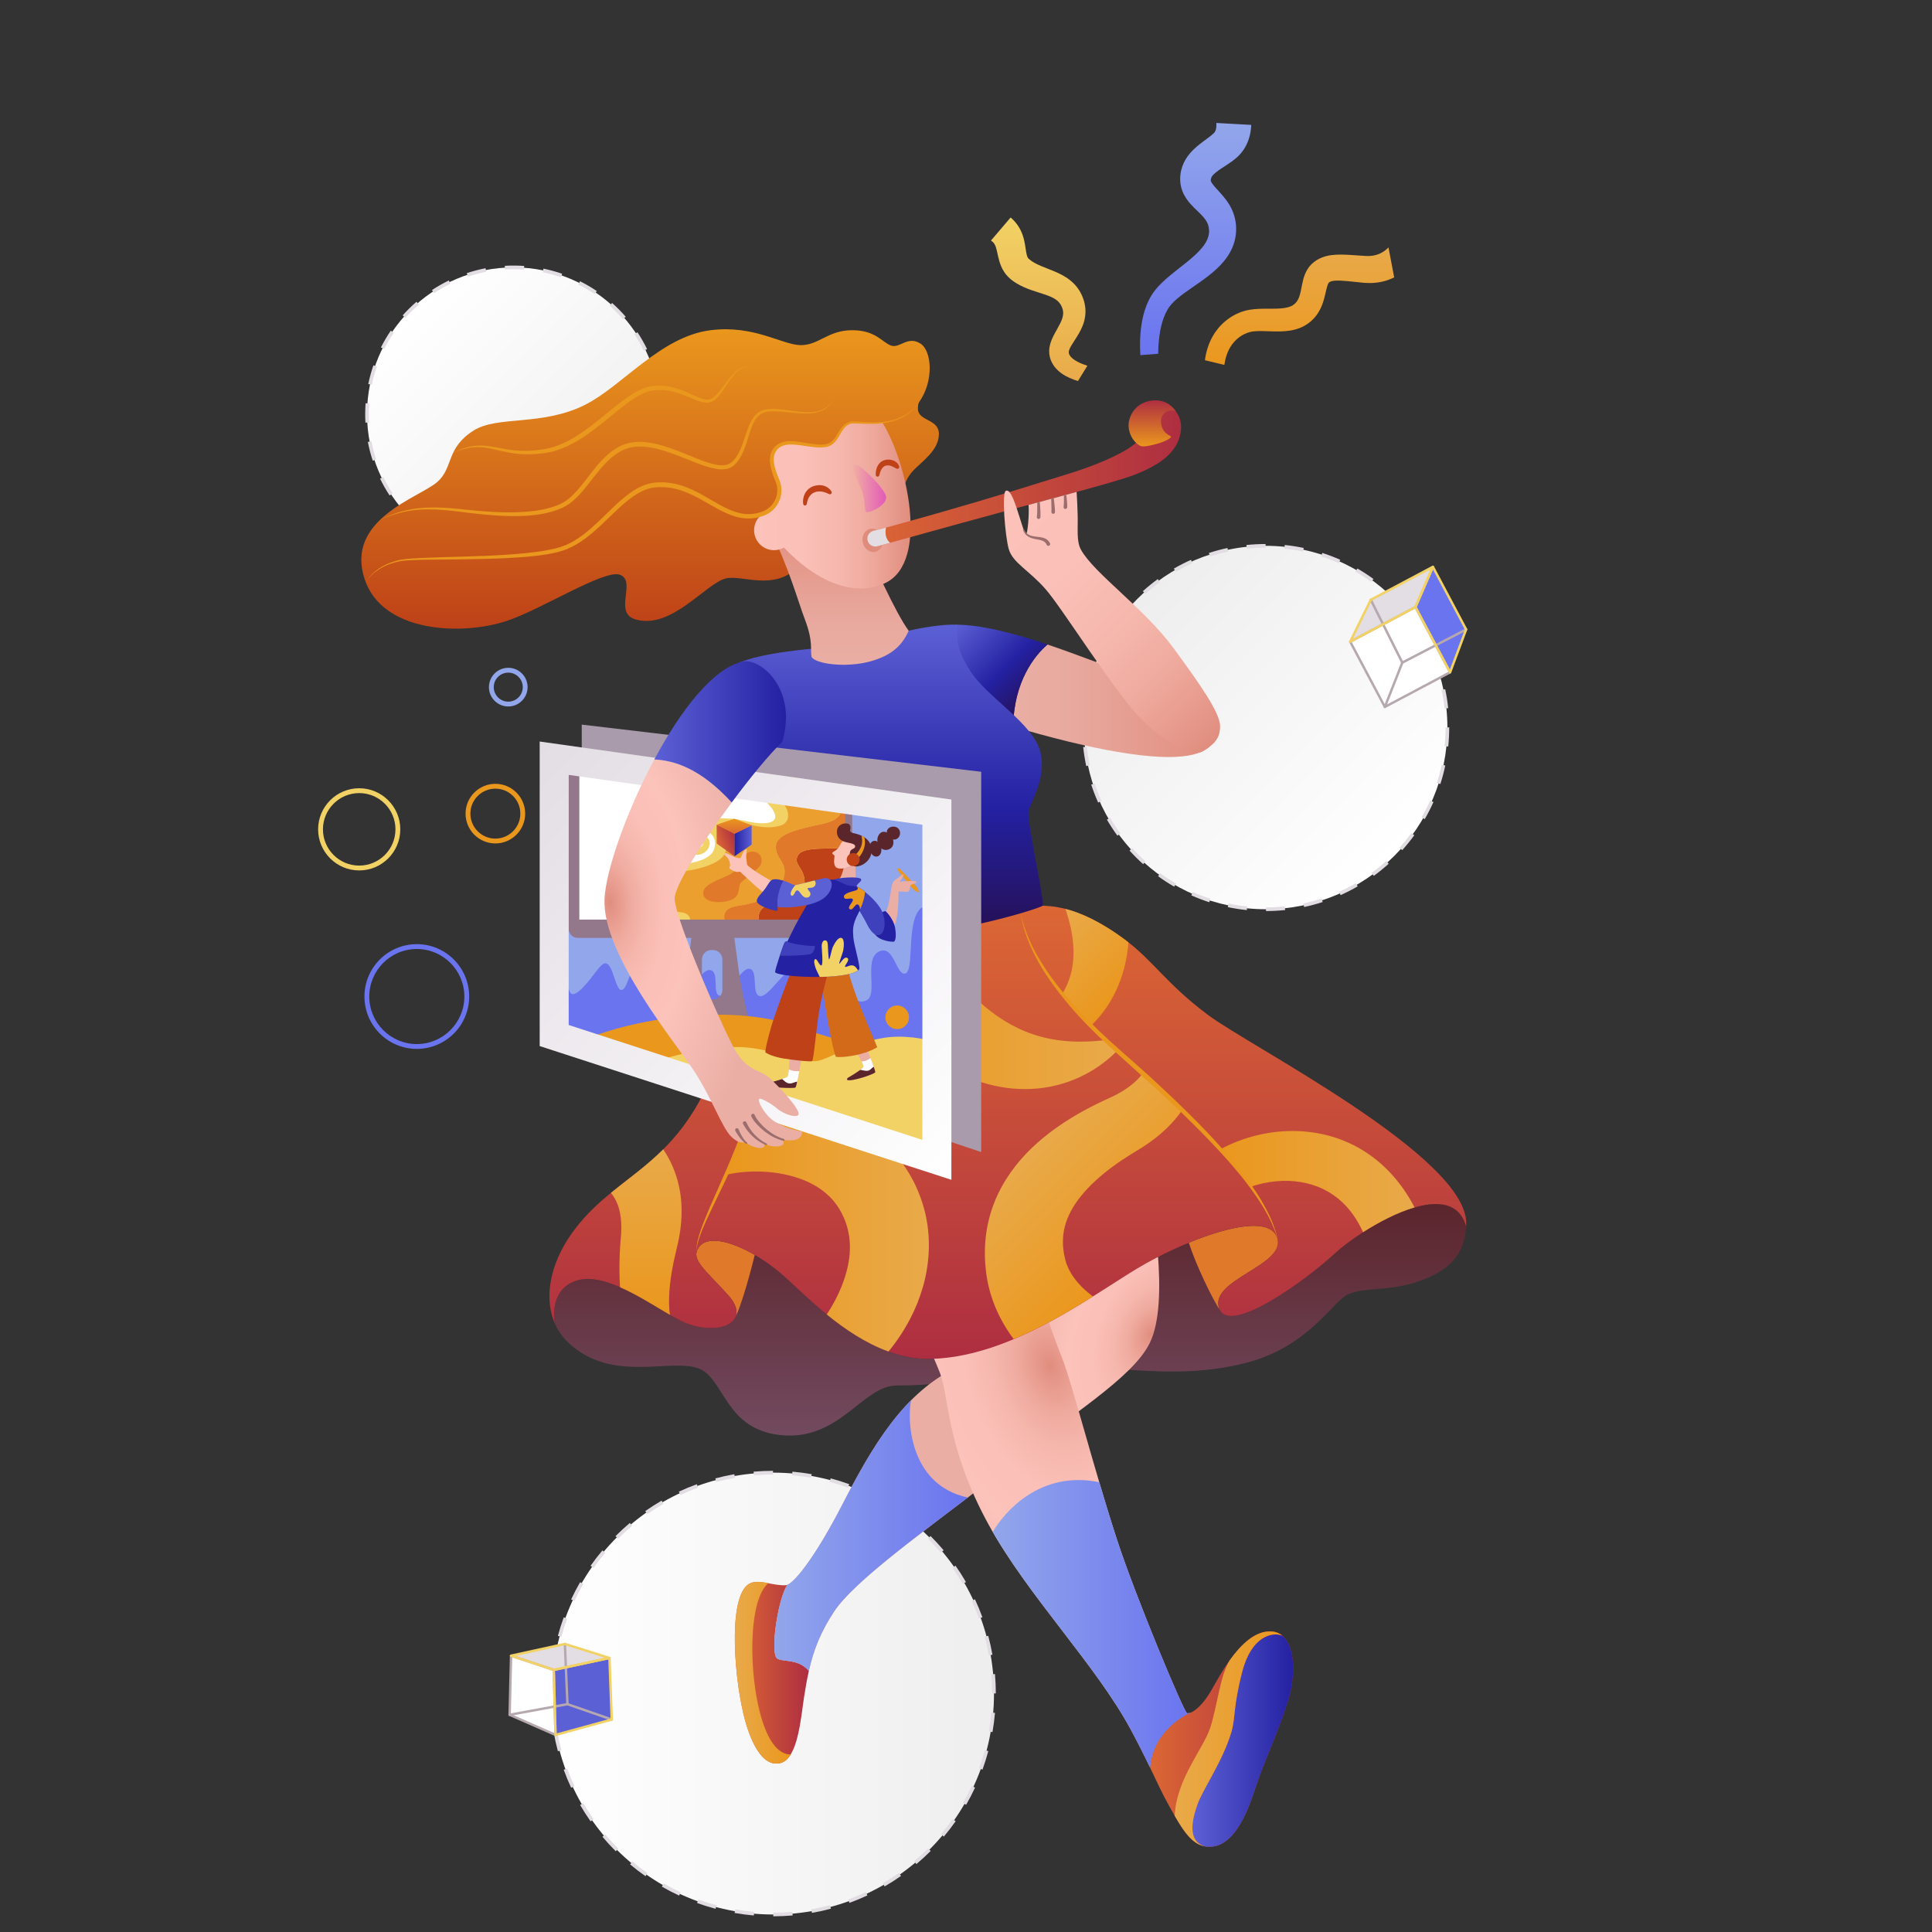 <svg width="389" height="389" viewBox="0 0 389 389" fill="none" xmlns="http://www.w3.org/2000/svg">
<rect x="0" y="0" width="389" height="389" fill="#333333" stroke="none"/>
<path d="M254.842 183.07C275.047 183.07 291.427 166.69 291.427 146.485C291.427 126.279 275.047 109.899 254.842 109.899C234.636 109.899 218.256 126.279 218.256 146.485C218.256 166.69 234.636 183.07 254.842 183.07Z" fill="url(#paint0_linear_52_885)"/>
<path d="M254.903 183.435L254.902 182.705C256.166 182.703 257.429 182.636 258.686 182.504L258.763 183.23C257.481 183.365 256.192 183.434 254.903 183.435ZM251.041 183.243C249.758 183.112 248.483 182.913 247.221 182.649L247.371 181.935C248.608 182.194 249.858 182.388 251.115 182.517L251.041 183.243ZM262.582 182.624L262.429 181.91C263.661 181.647 264.892 181.316 266.09 180.926L266.316 181.62C265.09 182.019 263.843 182.354 262.582 182.624ZM243.482 181.657C242.255 181.26 241.049 180.799 239.869 180.277L240.165 179.609C241.321 180.122 242.503 180.574 243.706 180.962L243.482 181.657ZM269.924 180.227L269.626 179.561C270.779 179.044 271.905 178.467 272.999 177.833L273.365 178.465C272.249 179.112 271.101 179.7 269.924 180.227ZM236.421 178.524C235.304 177.88 234.22 177.178 233.176 176.421L233.605 175.83C234.628 176.572 235.69 177.26 236.785 177.891L236.421 178.524ZM276.603 176.352L276.172 175.762C277.193 175.016 278.175 174.218 279.113 173.371L279.603 173.912C278.646 174.777 277.644 175.591 276.603 176.352ZM230.168 173.991C229.208 173.129 228.294 172.218 227.428 171.262L227.97 170.772C228.818 171.71 229.715 172.603 230.655 173.448L230.168 173.991ZM282.333 171.174L281.79 170.686C282.635 169.746 283.431 168.762 284.174 167.739L284.765 168.167C284.007 169.211 283.195 170.215 282.333 171.174ZM224.988 168.262C224.227 167.221 223.521 166.141 222.873 165.026L223.504 164.659C224.139 165.752 224.831 166.811 225.577 167.832L224.988 168.262ZM286.869 164.923L286.237 164.558C286.869 163.463 287.443 162.335 287.957 161.18L288.624 161.476C288.1 162.655 287.514 163.806 286.869 164.923ZM221.107 161.586C220.58 160.409 220.115 159.205 219.714 157.979L220.408 157.752C220.801 158.954 221.257 160.134 221.774 161.288L221.107 161.586ZM290.007 157.864L289.312 157.639C289.701 156.436 290.026 155.213 290.286 153.976L291.001 154.126C290.735 155.388 290.403 156.636 290.007 157.864ZM218.708 154.245C218.438 152.984 218.235 151.709 218.099 150.427L218.825 150.35C218.958 151.607 219.158 152.856 219.422 154.092L218.708 154.245ZM291.596 150.306L290.87 150.231C290.997 148.995 291.062 147.735 291.062 146.485L291.792 146.445V146.485C291.792 147.759 291.726 149.045 291.596 150.306ZM218.621 146.566H217.891V146.485C217.891 145.199 217.958 143.9 218.09 142.624L218.816 142.699C218.686 143.957 218.621 145.22 218.621 146.484V146.566ZM290.862 142.661C290.73 141.403 290.533 140.154 290.27 138.917L290.984 138.765C291.252 140.027 291.454 141.302 291.588 142.584L290.862 142.661ZM219.404 138.956L218.69 138.804C218.957 137.542 219.29 136.295 219.688 135.068L220.383 135.293C219.993 136.496 219.667 137.719 219.404 138.956ZM289.288 135.256C288.896 134.055 288.441 132.874 287.925 131.719L288.592 131.422C289.118 132.599 289.582 133.804 289.982 135.03L289.288 135.256ZM221.742 131.754L221.076 131.457C221.601 130.279 222.188 129.129 222.834 128.012L223.466 128.377C222.833 129.472 222.258 130.599 221.742 131.754ZM286.2 128.346C285.565 127.253 284.874 126.193 284.129 125.171L284.72 124.741C285.479 125.783 286.184 126.864 286.831 127.98L286.2 128.346ZM225.533 125.2L224.942 124.77C225.702 123.728 226.514 122.725 227.377 121.766L227.92 122.255C227.074 123.195 226.277 124.178 225.533 125.2ZM281.74 122.229C280.893 121.29 279.998 120.396 279.057 119.55L279.546 119.008C280.505 119.87 281.418 120.782 282.282 121.74L281.74 122.229ZM230.599 119.573L230.111 119.031C231.069 118.168 232.071 117.355 233.114 116.595L233.543 117.186C232.521 117.93 231.539 118.727 230.599 119.573ZM276.111 117.164C275.088 116.421 274.027 115.732 272.932 115.099L273.297 114.467C274.414 115.112 275.497 115.815 276.54 116.574L276.111 117.164ZM236.72 115.117L236.354 114.486C237.47 113.84 238.62 113.252 239.797 112.726L240.094 113.393C238.94 113.909 237.814 114.484 236.72 115.117ZM269.555 113.378C268.399 112.864 267.218 112.411 266.015 112.021L266.24 111.327C267.467 111.724 268.673 112.186 269.852 112.711L269.555 113.378ZM243.632 112.033L243.406 111.338C244.633 110.94 245.88 110.606 247.142 110.338L247.293 111.053C246.057 111.315 244.835 111.642 243.632 112.033ZM262.352 111.044C261.115 110.784 259.865 110.588 258.608 110.458L258.683 109.732C259.962 109.864 261.248 110.066 262.502 110.33L262.352 111.044ZM251.037 110.462L250.961 109.736C252.244 109.603 253.533 109.536 254.822 109.535V110.265C253.558 110.266 252.295 110.331 251.037 110.462Z" fill="#E2DCE3"/>
<path d="M103.411 112.86C119.709 112.86 132.921 99.648 132.921 83.35C132.921 67.053 119.709 53.841 103.411 53.841C87.114 53.841 73.902 67.053 73.902 83.35C73.902 99.648 87.114 112.86 103.411 112.86Z" fill="url(#paint1_linear_52_885)"/>
<path d="M103.442 113.231C102.738 113.231 102.024 113.205 101.32 113.155L101.372 112.427C102.635 112.517 103.919 112.524 105.183 112.448L105.227 113.177C104.635 113.213 104.035 113.231 103.442 113.231ZM109.102 112.686L108.963 111.969C110.21 111.726 111.441 111.402 112.646 110.998L112.878 111.69C111.642 112.104 110.381 112.437 109.102 112.686ZM97.448 112.624L97.366 112.607C96.088 112.343 94.83 111.997 93.597 111.57L93.836 110.881C95.038 111.296 96.265 111.634 97.51 111.891L97.596 111.909L97.448 112.624ZM116.492 110.211L116.172 109.554C117.315 108.997 118.42 108.365 119.481 107.665L119.883 108.274C118.796 108.992 117.663 109.639 116.492 110.211ZM89.998 110.053C88.832 109.468 87.706 108.807 86.627 108.074L87.037 107.47C88.09 108.185 89.188 108.83 90.325 109.4L89.998 110.053ZM122.996 105.913L122.518 105.361C123.479 104.528 124.384 103.633 125.229 102.682L125.775 103.166C124.909 104.141 123.98 105.058 122.996 105.913ZM83.545 105.669C82.573 104.801 81.657 103.871 80.805 102.884L81.358 102.407C82.19 103.37 83.083 104.278 84.032 105.125L83.545 105.669ZM128.172 100.08L127.567 99.671C128.28 98.617 128.922 97.517 129.49 96.379L130.144 96.704C129.561 97.872 128.902 98.999 128.172 100.08ZM78.451 99.767C77.735 98.678 77.091 97.543 76.522 96.371L77.179 96.052C77.734 97.196 78.363 98.303 79.062 99.366L78.451 99.767ZM131.653 93.102L130.963 92.865C131.369 91.682 131.7 90.475 131.953 89.251L131.965 89.189L132.681 89.334L132.668 89.4C132.408 90.654 132.069 91.891 131.653 93.102ZM75.05 92.754C74.639 91.517 74.31 90.256 74.064 88.976L74.781 88.838C75.021 90.087 75.342 91.317 75.743 92.524L75.05 92.754ZM133.215 85.464L132.487 85.411C132.578 84.143 132.586 82.87 132.511 81.601L133.239 81.557C133.317 82.859 133.309 84.164 133.215 85.464ZM73.581 85.1C73.548 84.527 73.531 83.954 73.531 83.381C73.531 82.655 73.558 81.92 73.612 81.192L74.34 81.246C74.287 81.956 74.261 82.668 74.261 83.381C74.261 83.935 74.277 84.5 74.309 85.057L73.581 85.1ZM132.035 77.82C131.793 76.572 131.47 75.342 131.067 74.136L131.759 73.905C132.172 75.14 132.504 76.402 132.752 77.681L132.035 77.82ZM74.87 77.45L74.15 77.326L74.155 77.302C74.418 76.033 74.761 74.782 75.183 73.557L75.874 73.796C75.461 74.991 75.126 76.211 74.87 77.45ZM129.626 70.609C129.069 69.466 128.438 68.361 127.738 67.299L128.347 66.897C129.065 67.985 129.711 69.119 130.282 70.29L129.626 70.609ZM77.352 70.283L76.699 69.956C77.283 68.79 77.944 67.663 78.676 66.584L79.28 66.993C78.566 68.046 77.922 69.145 77.352 70.283ZM125.437 64.261C124.604 63.299 123.71 62.393 122.76 61.547L123.245 61.002C124.219 61.868 125.135 62.797 125.989 63.783L125.437 64.261ZM81.623 63.986L81.078 63.501C81.945 62.527 82.874 61.611 83.861 60.759L84.338 61.311C83.376 62.143 82.469 63.036 81.623 63.986ZM119.75 59.207C118.697 58.494 117.597 57.851 116.459 57.281L116.786 56.628C117.952 57.211 119.079 57.871 120.16 58.602L119.75 59.207ZM87.378 59.012L86.977 58.402C88.066 57.686 89.199 57.04 90.371 56.47L90.69 57.127C89.547 57.683 88.44 58.313 87.378 59.012ZM112.946 55.806C111.757 55.397 110.543 55.064 109.311 54.809L109.416 54.086L109.458 54.094C110.72 54.355 111.965 54.697 113.184 55.116L112.946 55.806ZM94.218 55.688L93.987 54.996C95.223 54.584 96.485 54.253 97.764 54.006L97.902 54.723C96.654 54.964 95.424 55.286 94.218 55.688ZM105.494 54.276C104.226 54.184 102.953 54.175 101.683 54.249L101.64 53.521C102.942 53.444 104.247 53.454 105.547 53.548L105.494 54.276Z" fill="#E2DCE3"/>
<path d="M155.655 385.474C180.222 385.474 200.138 365.559 200.138 340.991C200.138 316.424 180.222 296.509 155.655 296.509C131.088 296.509 111.172 316.424 111.172 340.991C111.172 365.559 131.088 385.474 155.655 385.474Z" fill="url(#paint2_linear_52_885)"/>
<path d="M155.695 385.839L155.694 385.109C156.974 385.107 158.268 385.05 159.539 384.938L159.603 385.665C158.304 385.779 157 385.837 155.695 385.839ZM151.786 385.672C150.486 385.56 149.192 385.392 147.907 385.168L148.032 384.448C149.297 384.669 150.57 384.835 151.849 384.945L151.786 385.672ZM163.482 385.154L163.355 384.436C164.619 384.212 165.873 383.934 167.113 383.602L167.302 384.308C166.041 384.645 164.767 384.928 163.482 385.154ZM144.085 384.329C142.825 383.993 141.579 383.603 140.353 383.159L140.601 382.473C141.808 382.909 143.033 383.293 144.273 383.623L144.085 384.329ZM171.034 383.131L170.783 382.445C171.99 382.006 173.176 381.514 174.339 380.971L174.648 381.632C173.466 382.184 172.26 382.684 171.034 383.131ZM136.737 381.666C135.554 381.117 134.396 380.515 133.266 379.863L133.631 379.231C134.742 379.872 135.881 380.464 137.045 381.005L136.737 381.666ZM178.118 379.821L177.752 379.189C178.863 378.545 179.945 377.853 180.995 377.115L181.415 377.712C180.347 378.462 179.247 379.166 178.118 379.821ZM129.967 377.762C128.899 377.014 127.864 376.22 126.865 375.381L127.334 374.822C128.317 375.647 129.335 376.428 130.386 377.164L129.967 377.762ZM184.515 375.323L184.045 374.765C185.016 373.946 185.953 373.086 186.852 372.187L187.395 372.676L187.365 372.707C186.452 373.619 185.501 374.491 184.515 375.323ZM123.98 372.741L123.94 372.701C123.019 371.779 122.137 370.818 121.298 369.821L121.857 369.351C122.683 370.334 123.551 371.28 124.459 372.187L124.496 372.224L123.98 372.741ZM190.037 369.791L189.479 369.322C190.304 368.339 191.085 367.321 191.821 366.271L192.419 366.69C191.671 367.758 190.876 368.792 190.037 369.791ZM118.912 366.719C118.162 365.651 117.459 364.55 116.806 363.42L117.438 363.055C118.081 364.166 118.772 365.249 119.509 366.3L118.912 366.719ZM194.521 363.392L193.888 363.027C194.53 361.915 195.122 360.776 195.663 359.613L196.325 359.921C195.774 361.104 195.173 362.262 194.521 363.392ZM114.998 359.949C114.447 358.766 113.948 357.56 113.502 356.333L114.188 356.084C114.627 357.29 115.117 358.477 115.659 359.641L114.998 359.949ZM197.818 356.307L197.132 356.058C197.569 354.851 197.953 353.626 198.284 352.386L198.989 352.574C198.653 353.835 198.262 355.08 197.818 356.307ZM112.328 352.6C111.992 351.34 111.71 350.065 111.485 348.779L112.204 348.653C112.426 349.917 112.703 351.172 113.034 352.412L112.328 352.6ZM199.831 348.753L199.111 348.627C199.332 347.363 199.498 346.089 199.608 344.811L200.335 344.873C200.223 346.173 200.055 347.468 199.831 348.753ZM110.977 344.9C110.865 343.6 110.808 342.296 110.808 340.992H111.538C111.538 342.27 111.594 343.564 111.705 344.837L110.977 344.9ZM199.773 340.965C199.772 339.682 199.716 338.399 199.604 337.12L200.331 337.057C200.444 338.353 200.503 339.668 200.503 340.965H199.773ZM111.705 337.146L110.977 337.083C111.091 335.783 111.26 334.489 111.485 333.203L112.204 333.33C111.982 334.594 111.816 335.867 111.705 337.146ZM199.103 333.304C198.879 332.04 198.602 330.786 198.27 329.545L198.976 329.357C199.312 330.618 199.594 331.892 199.821 333.177L199.103 333.304ZM113.034 329.572L112.328 329.384C112.665 328.124 113.056 326.878 113.501 325.652L114.188 325.901C113.749 327.107 113.364 328.332 113.034 329.572ZM197.114 325.875C196.675 324.668 196.183 323.482 195.64 322.318L196.301 322.009C196.853 323.192 197.353 324.398 197.8 325.624L197.114 325.875ZM115.658 322.346L114.997 322.037C115.548 320.855 116.151 319.697 116.803 318.568L117.436 318.933C116.794 320.044 116.201 321.183 115.658 322.346ZM193.86 318.906C193.216 317.795 192.524 316.713 191.786 315.662L192.384 315.242C193.134 316.31 193.837 317.411 194.491 318.54L193.86 318.906ZM119.504 315.691L118.907 315.272C119.656 314.205 120.451 313.171 121.29 312.172L121.849 312.642C121.023 313.624 120.241 314.641 119.504 315.691ZM189.437 312.611C188.615 311.636 187.753 310.697 186.851 309.795L187.091 309.519L187.362 309.274C188.28 310.192 189.159 311.148 189.996 312.141L189.437 312.611ZM124.46 309.795L123.924 309.298L123.964 309.26C124.876 308.347 125.827 307.474 126.815 306.643L127.285 307.202C126.307 308.026 125.364 308.891 124.46 309.795ZM183.995 307.176C183.013 306.351 181.996 305.569 180.946 304.833L181.365 304.235C182.432 304.984 183.467 305.779 184.465 306.618L183.995 307.176ZM130.337 304.852L129.917 304.255C130.985 303.505 132.085 302.802 133.215 302.148L133.581 302.78C132.469 303.423 131.387 304.114 130.337 304.852ZM177.702 302.765C176.591 302.123 175.452 301.531 174.289 300.989L174.598 300.327C175.78 300.879 176.938 301.481 178.067 302.133L177.702 302.765ZM136.994 301.001L136.686 300.34C137.868 299.789 139.075 299.289 140.301 298.843L140.551 299.529C139.344 299.968 138.158 300.459 136.994 301.001ZM170.733 299.519C169.527 299.082 168.302 298.697 167.062 298.366L167.25 297.661C168.511 297.997 169.756 298.388 170.982 298.833L170.733 299.519ZM144.222 298.373L144.034 297.668C145.294 297.332 146.569 297.05 147.854 296.824L147.981 297.543C146.716 297.765 145.462 298.042 144.222 298.373ZM163.304 297.538C162.04 297.317 160.766 297.151 159.487 297.04L159.551 296.313C160.844 296.425 162.149 296.596 163.43 296.82L163.304 297.538ZM151.797 297.041L151.733 296.314C153.033 296.201 154.337 296.144 155.642 296.144V296.874C154.359 296.874 153.076 296.93 151.797 297.041Z" fill="#E2DCE3"/>
<path d="M271.873 129.201L285.012 122.226L291.986 135.366L278.848 142.34L271.873 129.201Z" fill="white"/>
<path d="M284.996 122.227L271.858 129.201L276.001 120.769L288.505 114.133L284.996 122.227Z" fill="#E3DDE4"/>
<path d="M284.996 122.226L288.504 114.133L295.195 126.737L291.971 135.364L284.996 122.226Z" fill="#6A74EF"/>
<path d="M282.349 133.658C282.304 133.658 282.26 133.645 282.221 133.622C282.183 133.598 282.152 133.564 282.131 133.524L275.784 120.878C275.758 120.821 275.756 120.756 275.777 120.697C275.798 120.638 275.841 120.59 275.897 120.562C275.953 120.534 276.018 120.528 276.078 120.547C276.138 120.565 276.188 120.606 276.219 120.66L282.456 133.086L295.083 126.522C295.111 126.506 295.143 126.496 295.175 126.493C295.207 126.489 295.24 126.492 295.271 126.502C295.302 126.511 295.331 126.526 295.356 126.547C295.381 126.568 295.402 126.594 295.417 126.622C295.432 126.651 295.441 126.683 295.443 126.715C295.446 126.748 295.442 126.78 295.432 126.811C295.422 126.842 295.405 126.87 295.384 126.895C295.362 126.919 295.336 126.939 295.307 126.953L282.461 133.631C282.426 133.649 282.388 133.658 282.349 133.658Z" fill="#B5A8AE"/>
<path d="M278.834 142.582C278.795 142.582 278.755 142.573 278.72 142.554C278.685 142.536 278.655 142.509 278.633 142.476C278.611 142.443 278.597 142.405 278.592 142.366C278.588 142.327 278.593 142.287 278.608 142.25L282.123 133.326C282.135 133.296 282.152 133.269 282.174 133.246C282.197 133.223 282.223 133.205 282.252 133.192C282.282 133.179 282.313 133.172 282.345 133.172C282.377 133.171 282.409 133.177 282.438 133.189C282.468 133.2 282.495 133.218 282.518 133.24C282.541 133.262 282.559 133.289 282.572 133.318C282.585 133.347 282.592 133.379 282.592 133.411C282.593 133.443 282.587 133.474 282.575 133.504L279.06 142.428C279.042 142.473 279.011 142.512 278.971 142.54C278.931 142.567 278.883 142.582 278.834 142.582Z" fill="#B5A8AE"/>
<path d="M278.834 142.582C278.79 142.582 278.747 142.57 278.709 142.547C278.671 142.525 278.64 142.492 278.62 142.453L271.644 129.315C271.613 129.258 271.607 129.191 271.626 129.13C271.645 129.068 271.687 129.016 271.744 128.986L284.882 122.012C284.911 121.997 284.942 121.987 284.973 121.984C285.005 121.981 285.037 121.984 285.068 121.994C285.099 122.003 285.127 122.018 285.152 122.039C285.176 122.059 285.197 122.084 285.211 122.112L292.187 135.25C292.217 135.307 292.223 135.374 292.205 135.435C292.186 135.497 292.143 135.549 292.086 135.579L278.949 142.553C278.913 142.572 278.874 142.582 278.834 142.582ZM272.187 129.302L278.935 142.01L291.643 135.264L284.896 122.556L272.187 129.302Z" fill="#B5A8AE"/>
<path d="M271.858 129.445C271.817 129.444 271.777 129.434 271.741 129.414C271.705 129.393 271.674 129.365 271.652 129.33C271.63 129.294 271.618 129.255 271.616 129.213C271.613 129.172 271.622 129.131 271.639 129.094L275.783 120.661C275.806 120.616 275.842 120.578 275.888 120.554L288.39 113.918C288.435 113.894 288.486 113.885 288.536 113.891C288.586 113.898 288.633 113.92 288.67 113.954C288.707 113.988 288.732 114.033 288.743 114.082C288.753 114.132 288.748 114.183 288.728 114.23L285.219 122.323C285.197 122.374 285.159 122.416 285.11 122.442L271.972 129.416C271.937 129.435 271.898 129.445 271.858 129.445ZM276.185 120.947L272.408 128.633L284.807 122.052L288.005 114.673L276.185 120.947Z" fill="#F2D265"/>
<path d="M291.972 135.608C291.928 135.608 291.884 135.595 291.847 135.573C291.809 135.55 291.778 135.517 291.757 135.478L284.782 122.34C284.765 122.308 284.755 122.272 284.754 122.236C284.752 122.199 284.759 122.163 284.773 122.129L288.282 114.036C288.3 113.994 288.329 113.958 288.367 113.932C288.405 113.906 288.449 113.891 288.495 113.89C288.589 113.878 288.675 113.936 288.72 114.019L295.41 126.623C295.426 126.653 295.436 126.687 295.438 126.721C295.44 126.755 295.435 126.79 295.423 126.822L292.2 135.449C292.183 135.493 292.154 135.532 292.117 135.56C292.079 135.588 292.034 135.604 291.987 135.607L291.972 135.608ZM285.267 122.215L291.933 134.772L294.929 126.754L288.527 114.694L285.267 122.215Z" fill="#F2D265"/>
<path d="M123.178 346.22L122.708 333.823L111.499 336.224L111.853 349.317L123.178 346.22Z" fill="#5C60D5"/>
<path d="M111.499 336.223L111.853 349.317L102.612 345.265L102.902 333.371L111.499 336.223Z" fill="white"/>
<path d="M122.708 333.823L113.734 331.001L102.902 333.371L111.499 336.223L122.708 333.823Z" fill="#E3DDE4"/>
<path d="M123.178 346.464C123.151 346.463 123.124 346.459 123.098 346.45L114.178 343.358C114.132 343.342 114.092 343.312 114.063 343.273C114.033 343.234 114.017 343.187 114.015 343.138L113.49 331.012C113.487 330.948 113.51 330.885 113.554 330.837C113.597 330.79 113.658 330.762 113.723 330.759C113.862 330.764 113.97 330.857 113.976 330.992L114.493 342.952L123.257 345.991C123.318 346.012 123.368 346.057 123.397 346.115C123.425 346.173 123.429 346.24 123.408 346.301C123.391 346.349 123.36 346.39 123.319 346.419C123.278 346.448 123.228 346.464 123.178 346.464Z" fill="#B5A8AE"/>
<path d="M102.611 345.508C102.55 345.508 102.492 345.485 102.447 345.444C102.402 345.404 102.374 345.347 102.368 345.287C102.363 345.226 102.38 345.166 102.417 345.117C102.454 345.069 102.507 345.036 102.567 345.025L114.214 342.887C114.277 342.876 114.343 342.89 114.396 342.926C114.449 342.963 114.485 343.019 114.497 343.083C114.509 343.146 114.495 343.212 114.458 343.265C114.421 343.318 114.365 343.354 114.302 343.366L102.655 345.504C102.641 345.507 102.626 345.508 102.611 345.508Z" fill="#B5A8AE"/>
<path d="M111.853 349.56C111.819 349.56 111.786 349.553 111.755 349.54L102.513 345.488C102.469 345.468 102.432 345.436 102.406 345.395C102.38 345.355 102.367 345.307 102.368 345.259L102.658 333.365C102.659 333.327 102.669 333.29 102.687 333.256C102.705 333.223 102.731 333.194 102.762 333.172C102.793 333.15 102.829 333.136 102.866 333.13C102.904 333.125 102.942 333.128 102.978 333.14L111.575 335.993C111.622 336.008 111.664 336.038 111.694 336.079C111.723 336.119 111.74 336.167 111.741 336.217L112.094 349.243C112.102 349.267 112.106 349.292 112.106 349.318C112.106 349.453 111.995 349.554 111.858 349.561L111.853 349.56ZM102.858 345.107L111.599 348.94L111.26 336.4L103.137 333.705L102.858 345.107Z" fill="#B5A8AE"/>
<path d="M111.499 336.467C111.473 336.467 111.447 336.462 111.422 336.455L102.825 333.601C102.775 333.584 102.732 333.551 102.702 333.507C102.672 333.463 102.658 333.411 102.66 333.358C102.663 333.304 102.683 333.254 102.718 333.213C102.752 333.173 102.798 333.144 102.85 333.133L113.682 330.763C113.723 330.754 113.767 330.756 113.807 330.769L122.781 333.591C122.833 333.607 122.877 333.64 122.908 333.684C122.939 333.728 122.954 333.781 122.951 333.835C122.949 333.888 122.929 333.94 122.894 333.981C122.859 334.022 122.812 334.05 122.759 334.061L111.55 336.462C111.533 336.465 111.516 336.467 111.499 336.467ZM103.82 333.419L111.513 335.971L121.755 333.778L113.723 331.253L103.82 333.419Z" fill="#F2D265"/>
<path d="M111.853 349.561C111.79 349.561 111.728 349.536 111.683 349.492C111.637 349.447 111.611 349.387 111.61 349.324L111.255 336.23C111.254 336.173 111.272 336.117 111.307 336.073C111.342 336.028 111.392 335.997 111.448 335.985L122.657 333.584C122.692 333.577 122.728 333.577 122.762 333.585C122.797 333.593 122.829 333.608 122.857 333.63C122.885 333.652 122.908 333.68 122.925 333.711C122.941 333.743 122.95 333.778 122.951 333.813L123.421 346.211C123.423 346.266 123.406 346.32 123.374 346.364C123.341 346.408 123.295 346.44 123.242 346.455L111.917 349.552C111.896 349.558 111.875 349.561 111.853 349.561ZM111.747 336.419L112.088 349.001L122.928 346.036L122.476 334.121L111.747 336.419Z" fill="#F2D265"/>
<path d="M102.336 142.245C100.189 142.245 98.442 140.499 98.442 138.352C98.442 136.205 100.189 134.459 102.336 134.459C104.482 134.459 106.229 136.205 106.229 138.352C106.229 140.499 104.482 142.245 102.336 142.245ZM102.336 135.432C100.725 135.432 99.416 136.742 99.416 138.352C99.416 139.962 100.725 141.272 102.336 141.272C103.946 141.272 105.256 139.962 105.256 138.352C105.256 136.742 103.946 135.432 102.336 135.432Z" fill="#92A6EB"/>
<path d="M99.74 169.823C96.43 169.823 93.738 167.131 93.738 163.821C93.738 160.512 96.43 157.819 99.74 157.819C103.049 157.819 105.742 160.512 105.742 163.821C105.742 167.131 103.05 169.823 99.74 169.823ZM99.74 158.792C96.967 158.792 94.711 161.048 94.711 163.821C94.711 166.593 96.967 168.85 99.74 168.85C102.512 168.85 104.769 166.593 104.769 163.821C104.769 161.048 102.513 158.792 99.74 158.792Z" fill="#EA971D"/>
<path d="M72.325 175.258C67.763 175.258 64.051 171.547 64.051 166.985C64.051 162.423 67.763 158.711 72.325 158.711C76.887 158.711 80.598 162.423 80.598 166.985C80.598 171.547 76.887 175.258 72.325 175.258ZM72.325 159.685C68.299 159.685 65.025 162.96 65.025 166.985C65.025 171.01 68.299 174.285 72.325 174.285C76.35 174.285 79.625 171.01 79.625 166.985C79.625 162.96 76.35 159.685 72.325 159.685Z" fill="#F2D265"/>
<path d="M83.923 211.19C78.109 211.19 73.378 206.46 73.378 200.645C73.378 194.831 78.109 190.101 83.923 190.101C89.737 190.101 94.468 194.831 94.468 200.645C94.468 206.46 89.737 211.19 83.923 211.19ZM83.923 191.075C78.646 191.075 74.352 195.368 74.352 200.646C74.352 205.924 78.645 210.217 83.923 210.217C89.201 210.217 93.494 205.924 93.494 200.646C93.494 195.368 89.2 191.075 83.923 191.075Z" fill="#6A74EF"/>
<path d="M114.543 270.442C123.263 278.512 134.927 273.441 140.62 275.511C145.973 277.458 145.881 288.237 157.899 289.01C169.254 289.74 173.807 278.987 180.537 278.966C195.938 278.917 194.154 276.038 208.51 275.186C222.867 274.334 235.601 278.268 250.688 274.456C263.591 271.196 268.407 261.882 271.452 260.586C275.264 258.964 280.537 260.262 287.35 257.342C291.595 255.523 294.93 252.708 295.192 246.933C292.231 236.148 274.044 247.45 268.695 252.434C263.341 257.423 247.403 269.224 245.456 263.384C243.51 257.544 259.205 254.746 257.136 249.149C255.068 243.553 240.103 249.149 230.735 254.381C221.366 259.613 204.698 273.118 187.543 273.604C173.895 273.992 162.48 260.829 157.005 256.206C151.53 251.583 143.044 247.613 140.64 251.218C139.059 253.59 141.838 255.491 146.663 260.829C151.422 266.094 144.919 269.184 137.903 266.304C133.062 264.317 122.857 255.882 116.246 257.788C110.772 259.366 111.367 265.579 111.841 266.745C112.493 268.141 113.411 269.397 114.543 270.442Z" fill="url(#paint3_linear_52_885)"/>
<path d="M230.816 235.604C230.816 235.604 224.043 236.862 217.959 238.078C211.876 239.295 208.834 244.527 208.834 244.527C208.834 244.527 209.564 262.655 209.321 264.602C209.078 266.548 203.713 270.293 193.099 275.105C182.155 280.067 175.741 291.003 169.536 303.048C164.47 312.883 160.312 318.292 158.583 319.071C156.792 321.39 155.149 331.792 156.274 333.708C156.93 334.825 160.666 333.706 162.857 336.45C163.837 332.127 165.257 328.551 167.954 324.462C172.902 316.959 193.342 303.251 204.211 294.167C215.08 285.083 227.896 277.62 231.464 270.482C235.715 261.979 231.789 241.607 230.816 235.604Z" fill="url(#paint4_radial_52_885)"/>
<path d="M156.274 333.708C155.149 331.792 156.792 321.389 158.583 319.071C158.477 319.123 158.362 319.156 158.244 319.17C155.872 319.352 153.111 318.013 151.211 318.718C146.633 320.416 147.638 336.305 149.644 344.902C150.822 349.949 153.255 355.995 157.177 354.976C160.594 354.088 161.222 346.208 161.871 341.86C162.165 339.895 162.48 338.119 162.857 336.45C160.666 333.706 156.93 334.825 156.274 333.708Z" fill="url(#paint5_linear_52_885)"/>
<path d="M151.211 318.718C146.633 320.415 147.637 336.305 149.643 344.902C150.821 349.949 153.254 355.995 157.177 354.976C158.004 354.761 158.666 354.134 159.206 353.248C156.677 353.289 154.195 350.462 152.624 343.198C150.818 334.843 150.86 322.15 154.671 318.771C153.202 318.439 152.119 318.381 151.211 318.718Z" fill="url(#paint6_linear_52_885)"/>
<path d="M183.457 281.93C177.879 287.528 173.66 295.042 169.536 303.048C164.47 312.883 160.312 318.292 158.583 319.071C156.792 321.39 155.149 331.792 156.274 333.708C156.93 334.825 160.666 333.706 162.857 336.45C163.837 332.127 165.257 328.552 167.954 324.462C171.689 318.798 184.248 309.601 194.857 301.525C182.708 298.906 182.676 285.168 183.457 281.93Z" fill="url(#paint7_linear_52_885)"/>
<path d="M239.727 344.829C239.457 344.931 239.214 344.971 239.007 344.943C238.422 344.862 228.567 321.323 224.833 309.801C219.845 294.41 215.896 278.512 213.755 273.175C211.146 266.67 209.239 259.938 208.023 257.018C208.023 257.018 201.169 253.043 194.234 253.773C187.299 254.503 183.406 261.682 183.892 263.628C184.379 265.575 187.421 271.78 189.246 276.403C191.071 281.027 190.513 291.481 199.101 307.063C206.969 321.339 220.677 335.209 227.733 348.349C229.073 350.84 230.354 353.363 231.573 355.915C232.155 348.801 238.12 345.526 239.727 344.829Z" fill="url(#paint8_radial_52_885)"/>
<path d="M243.867 371.833C248.923 371.486 251.499 363.923 252.959 359.461C254.419 355 257.339 348.755 259.285 342.671C261.232 336.588 260.786 328.72 255.96 328.477C250.123 328.183 245.537 337.582 243.753 340.583C242.324 342.984 240.806 344.422 239.727 344.829C238.119 345.526 232.154 348.801 231.573 355.915C232.988 358.871 233.968 361.062 235.479 363.76C238.2 368.616 240.169 372.086 243.867 371.833Z" fill="url(#paint9_linear_52_885)"/>
<path d="M243.867 371.833C248.923 371.486 251.499 363.922 252.959 359.461C254.419 355 257.339 348.754 259.286 342.671C260.869 337.725 260.869 331.599 258.22 329.351C256.227 328.501 251.986 329.368 250.12 336.587C248.254 343.807 248.784 345.876 247.93 348.754C246.186 354.635 242.171 360.272 241.117 363.273C240.063 366.271 238.939 370.684 242.612 371.765C243.009 371.837 243.426 371.863 243.867 371.833Z" fill="url(#paint10_linear_52_885)"/>
<path d="M243.222 371.837C243.018 371.826 242.814 371.802 242.613 371.765C238.94 370.684 240.063 366.272 241.117 363.274C242.172 360.273 246.186 354.636 247.93 348.755C248.784 345.877 248.255 343.807 250.12 336.588C251.986 329.369 256.228 328.502 258.22 329.352C258.37 329.479 258.51 329.623 258.642 329.774C257.968 329.009 257.085 328.534 255.96 328.478C252.701 328.314 249.832 331.172 247.622 334.251C245.664 337.273 245.125 343.394 243.692 347.822C242.298 352.132 236.849 358.189 236.521 365.601C238.595 369.197 240.393 371.688 243.222 371.837Z" fill="url(#paint11_linear_52_885)"/>
<path d="M239.727 344.829C239.457 344.931 239.214 344.971 239.007 344.943C238.422 344.862 228.567 321.323 224.833 309.801C223.597 305.987 222.425 302.143 221.328 298.435C209.324 295.982 202.175 304.539 199.883 308.447C207.849 322.236 220.905 335.634 227.733 348.349C229.074 350.84 230.354 353.363 231.574 355.915C232.155 348.801 238.12 345.526 239.727 344.829Z" fill="url(#paint12_linear_52_885)"/>
<path d="M151.969 252.671C147.304 249.968 142.379 248.609 140.641 251.218C139.059 253.591 141.838 255.492 146.663 260.83C148.257 262.594 148.583 264.111 148.054 265.244C148.824 263.778 150.359 259.211 151.969 252.671ZM245.456 263.385C243.51 257.545 259.205 254.747 257.136 249.15C255.637 245.094 247.364 246.918 239.357 250.221C240.848 254.805 244.09 261.512 245.678 263.878C245.587 263.722 245.513 263.557 245.456 263.385Z" fill="#E1792B"/>
<path d="M116.246 257.788C122.856 255.882 133.061 264.318 137.903 266.305C144.919 269.185 151.422 266.095 146.663 260.83C141.837 255.492 139.058 253.591 140.64 251.218C143.043 247.614 151.529 251.583 157.004 256.207C162.479 260.83 173.895 273.992 187.543 273.605C204.698 273.118 221.366 259.613 230.734 254.382C240.103 249.15 255.068 243.553 257.136 249.15C259.204 254.747 243.509 257.545 245.456 263.385C247.403 269.225 263.341 257.423 268.694 252.435C274.043 247.451 292.231 236.149 295.192 246.933C295.201 246.726 295.216 246.525 295.218 246.311C295.305 232.843 251.661 210.703 243.144 204.296C234.658 197.911 232.304 193.523 226.516 189.209C217.594 182.558 212.079 182.477 209.929 182.355C209.929 182.355 197.154 183.694 191.801 184.545C186.448 185.397 170.389 188.247 170.389 188.247C170.389 188.247 164.854 190.583 160.533 194.035C156.326 197.396 148.219 204.118 143.864 215.205C135.916 235.443 123.749 236.254 115.151 248.299C110.702 254.532 109.392 261.521 111.841 266.746C111.366 265.579 110.772 259.367 116.246 257.788Z" fill="url(#paint13_linear_52_885)"/>
<path d="M173.986 190.985C174.135 191.786 174.295 192.584 174.499 193.366C175.312 196.495 176.588 199.442 178.217 202.184C179.86 204.945 181.857 207.479 184.157 209.721C186.503 212.018 189.16 213.974 192.049 215.533C194.968 217.108 198.17 218.273 201.486 218.853C204.797 219.437 208.207 219.429 211.414 218.804C214.625 218.185 217.613 216.964 220.217 215.346C221.967 214.244 223.559 212.978 224.954 211.543C224.173 210.843 223.397 210.136 222.627 209.424C221.172 209.583 219.764 209.694 218.39 209.719C215.808 209.786 213.381 209.571 211.139 209.107C206.65 208.175 202.891 206.236 199.473 203.619C196.072 200.988 193.01 197.722 190.188 194.152C188.773 192.353 187.436 190.494 186.181 188.581C185.575 187.663 184.992 186.732 184.43 185.787C180.624 186.444 176.443 187.178 173.642 187.672C173.653 187.961 173.663 188.25 173.684 188.536C173.744 189.364 173.857 190.177 173.986 190.985Z" fill="url(#paint14_linear_52_885)"/>
<path d="M134.879 258.864C135.041 257.262 135.312 255.622 135.655 253.973C135.828 253.147 136.015 252.323 136.215 251.503C136.405 250.74 136.677 249.577 136.848 248.492C137.21 246.291 137.366 243.927 137.121 241.441C136.884 238.964 136.189 236.356 135.024 233.981C134.587 233.091 134.091 232.231 133.538 231.408C130.077 234.854 126.46 237.355 123.011 240.176C123.089 240.276 123.173 240.374 123.246 240.476C123.857 241.309 124.325 242.238 124.641 243.384C124.957 244.522 125.113 245.854 125.101 247.298C125.1 248.038 125.055 248.683 124.958 249.73C124.874 250.72 124.813 251.713 124.774 252.706C124.693 254.699 124.69 256.719 124.821 258.783C124.829 258.914 124.844 259.047 124.853 259.178C128.426 260.746 132.033 263.089 134.896 264.747C134.832 264.328 134.785 263.907 134.755 263.484C134.659 262.03 134.72 260.465 134.879 258.864Z" fill="url(#paint15_linear_52_885)"/>
<path d="M184.696 262.415C185.118 261.354 185.489 260.272 185.806 259.175C186.46 256.96 186.852 254.613 186.991 252.204C187.114 249.755 186.926 247.301 186.431 244.899C185.915 242.492 185.092 240.161 183.984 237.962C182.867 235.789 181.461 233.693 179.762 231.85C178.059 230.016 176.117 228.402 174.018 227.143C171.974 225.901 169.779 224.926 167.487 224.242C165.259 223.561 163.009 223.177 160.793 223.004C157.512 222.768 154.296 222.995 151.177 223.66C149.903 228.059 148.033 232.489 146.199 236.54L146.202 236.539C147.506 236.229 148.934 236.022 150.375 235.934C153.263 235.753 156.218 235.995 158.88 236.661C160.165 236.973 161.418 237.403 162.624 237.946C163.77 238.481 164.814 239.087 165.719 239.787C166.619 240.493 167.416 241.243 168.077 242.105C168.763 242.971 169.338 243.92 169.788 244.929C170.267 245.978 170.626 247.041 170.831 248.136C171.064 249.226 171.151 250.355 171.12 251.528C171.079 253.871 170.48 256.408 169.471 258.96C168.697 260.899 167.668 262.836 166.465 264.666C170.065 267.597 174.27 270.457 178.893 272.126C180.588 270.066 182.063 267.833 183.293 265.465C183.804 264.469 184.272 263.452 184.696 262.415Z" fill="url(#paint16_linear_52_885)"/>
<path d="M278.919 235.119C277.028 233.297 274.841 231.729 272.474 230.545C270.108 229.355 267.577 228.548 265.033 228.119C259.926 227.264 254.839 227.828 250.153 229.446C248.618 229.978 247.129 230.637 245.702 231.415C248.061 234.018 250.133 236.529 251.864 238.936C252.262 238.797 252.665 238.67 253.071 238.556C256.376 237.626 259.919 237.492 263.066 238.235C266.23 238.97 268.959 240.574 271.079 242.895C272.435 244.369 273.551 246.14 274.446 248.104C277.595 246.08 281.351 244.114 284.819 243.111C284.476 242.451 284.113 241.803 283.728 241.167C282.411 239.004 280.811 236.942 278.919 235.119Z" fill="url(#paint17_linear_52_885)"/>
<path d="M215.593 186.821C216.045 188.928 216.245 191.017 216.108 193.024C215.972 195.033 215.496 196.957 214.619 198.76C214.391 199.23 214.137 199.687 213.86 200.129C215.459 202.109 217.371 204.247 219.654 206.542C220.592 205.641 221.455 204.663 222.232 203.619C224.159 201.044 225.55 198.018 226.348 194.919C226.795 193.203 227.068 191.472 227.214 189.75C226.984 189.566 226.751 189.386 226.516 189.21C221.402 185.398 217.409 183.746 214.526 183.006C214.598 183.218 214.67 183.431 214.738 183.645C215.076 184.688 215.362 185.748 215.593 186.821Z" fill="url(#paint18_linear_52_885)"/>
<path d="M215.44 256.003C215.212 255.59 215.012 255.162 214.843 254.722L214.783 254.571L214.742 254.477L214.718 254.43C214.709 254.405 214.692 254.336 214.68 254.291L214.596 253.985L214.575 253.909L214.57 253.89C214.619 254.128 214.582 253.948 214.592 253.999L214.585 253.973L214.557 253.87L214.501 253.664L214.4 253.254C214.144 252.165 214.013 251.108 214.013 250.072C214.004 248.007 214.497 245.962 215.621 243.858C216.734 241.763 218.456 239.676 220.552 237.749C222.646 235.818 225.103 234.031 227.717 232.404L228.739 231.782C229.171 231.528 229.599 231.266 230.021 230.996C230.883 230.446 231.719 229.857 232.527 229.231C234.163 227.962 235.728 226.488 237.096 224.769C237.419 224.365 237.727 223.95 238.022 223.525C235.531 221.11 232.875 218.639 230.091 216.122C229.71 216.629 229.29 217.105 228.834 217.546C227.985 218.365 226.982 219.112 225.867 219.783C225.296 220.125 224.71 220.442 224.111 220.731L221.967 221.722C218.655 223.297 215.386 225.117 212.225 227.41C209.081 229.703 206.018 232.49 203.484 236.074C202.223 237.862 201.108 239.849 200.253 241.997C199.383 244.167 198.799 246.441 198.514 248.761C198.225 251.083 198.239 253.416 198.489 255.657L198.592 256.494L198.653 256.909L198.683 257.117L198.691 257.169L198.723 257.336L198.735 257.414L198.786 257.726L198.815 257.895L198.868 258.154L198.979 258.673L199.087 259.131C199.371 260.314 199.736 261.476 200.178 262.61C201.056 264.863 202.212 266.948 203.525 268.833C203.717 269.107 203.918 269.368 204.115 269.633C209.888 267.208 215.311 264.017 220.066 261.032C219.951 260.946 219.833 260.863 219.721 260.776C217.825 259.313 216.353 257.678 215.44 256.003Z" fill="url(#paint19_linear_52_885)"/>
<path d="M140.273 252C140.184 251.248 140.316 250.487 140.48 249.752C140.654 249.014 140.886 248.294 141.134 247.58C141.634 246.154 142.21 244.758 142.796 243.369L146.429 235.102C147.607 232.339 148.754 229.564 149.712 226.728C150.192 225.312 150.644 223.887 151.021 222.444C151.391 221.011 151.717 219.515 152.123 218.061C153.73 212.231 155.943 206.521 159.108 201.336C160.686 198.746 162.508 196.3 164.592 194.099C166.686 191.912 169.024 189.952 171.608 188.399C166.648 191.847 162.748 196.561 159.761 201.724C158.273 204.318 156.977 207.018 155.884 209.801C154.778 212.58 153.843 215.428 153.061 218.317C152.651 219.762 152.329 221.208 151.939 222.688C151.543 224.153 151.09 225.601 150.58 227.03C149.559 229.883 148.386 232.671 147.12 235.409C145.866 238.153 144.522 240.85 143.228 243.564C142.578 244.92 141.938 246.28 141.374 247.671C141.093 248.367 140.832 249.07 140.621 249.789C140.413 250.506 140.233 251.245 140.273 252ZM205.533 183.879C206.23 187.356 207.704 190.61 209.559 193.594C211.393 196.598 213.574 199.379 215.918 202.002C218.277 204.62 220.76 207.122 223.36 209.5C224.655 210.694 225.99 211.844 227.32 213.017L231.286 216.55C233.897 218.942 236.476 221.372 239 223.86C241.518 226.354 244.009 228.881 246.337 231.56C248.671 234.231 250.909 236.998 252.876 239.959C253.846 241.448 254.746 242.985 255.515 244.586C256.283 246.185 256.914 247.861 257.263 249.598C256.334 246.173 254.513 243.093 252.482 240.228C250.454 237.348 248.168 234.655 245.781 232.06C241 226.874 235.879 222 230.632 217.27L226.704 213.711C225.391 212.533 224.055 211.364 222.76 210.15C220.17 207.725 217.652 205.21 215.358 202.493C213.059 199.785 210.921 196.925 209.15 193.836C207.415 190.742 206.013 187.398 205.533 183.879Z" fill="#EA971D"/>
<path d="M244.848 148.167C245.578 145.247 231.708 137.095 225.138 134.905C221.988 133.855 216.684 131.715 210.904 129.771C208.342 131.964 204.107 137.234 204.002 146.297C209.144 147.808 220.06 150.948 229.64 152.06C240.65 153.337 244.118 151.087 244.848 148.167Z" fill="url(#paint20_linear_52_885)"/>
<path d="M210.904 129.771C204.627 127.66 197.788 125.78 192.531 125.78C192.531 125.78 189.672 127.362 188.942 131.985C187.494 141.154 198.614 144.76 201.656 145.612C202.165 145.754 202.97 145.994 204.002 146.297C204.106 137.235 208.341 131.965 210.904 129.771Z" fill="url(#paint21_linear_52_885)"/>
<path d="M148.818 133.4C150.623 132.791 153.517 131.418 166.616 130.323C179.716 129.228 182.96 126.997 182.96 126.997C182.96 126.997 188.588 125.625 192.683 125.782C192.44 129.613 193.383 131.925 195.269 134.966C198.625 140.38 208.154 145.666 209.521 151.56C210.781 156.988 207.192 161.794 207.07 163.558C206.889 166.193 210.416 181.747 209.93 182.356C209.443 182.964 185.476 190.437 170.389 188.247C170.389 188.247 163.169 160.658 156.356 151.655C149.543 142.651 148.818 133.4 148.818 133.4Z" fill="url(#paint22_linear_52_885)"/>
<path d="M185.056 80.978C188.101 76.686 187.624 70.609 185.312 69.165C182.716 67.543 181.175 70.219 179.391 69.57C177.606 68.921 176.349 66.525 171.685 66.488C166.656 66.448 164.872 69.57 161.141 69.489C157.409 69.408 151.828 65.387 143.053 66.488C133.036 67.745 125.31 77.722 117.827 81.493C109.179 85.853 100.169 83.64 95.359 86.685C89.722 90.253 91.344 94.184 88.019 97.067C84.369 100.23 69.404 104.549 73.434 116.652C76.995 127.347 92.783 128.038 101.93 125.05C109.007 122.738 121.66 114.587 124.803 115.722C128.25 116.967 123.471 123.33 127.865 124.685C135.165 126.936 142.1 117.385 146.216 116.452C149.461 115.717 155.788 119.047 160.654 114.181C165.521 109.314 169.09 106.07 172.578 106.475C176.066 106.881 180.812 105.392 181.429 102.42C182.046 99.448 181.49 97.462 183.69 94.958C185.347 93.072 189.09 90.774 189.044 87.333C189.003 84.353 185.049 84.839 184.826 82.467C184.792 82.106 184.826 81.728 184.893 81.346L185.056 80.978Z" fill="url(#paint23_linear_52_885)"/>
<path d="M173.794 108.26C175.254 112.315 180.364 123.509 182.96 126.997C181.642 129.978 179.511 131.985 175.254 133.161C170.266 134.54 164.142 133.648 163.412 132.269C163.088 130.85 163.818 129.309 162.034 124.645C160.759 121.314 158.711 113.956 155.303 107.295C151.894 100.635 173.794 108.26 173.794 108.26Z" fill="url(#paint24_linear_52_885)"/>
<path d="M177.657 85.088C174.711 85.41 172.024 84.856 171.118 85.143C168.684 85.914 168.948 89.495 165.959 89.773C162.471 90.097 158.058 87.779 156.031 90.497C154.941 91.957 155.382 94.065 156.518 96.742C157.653 99.419 156.312 102.436 153.62 103.424C153.343 103.524 153.061 103.611 152.775 103.684C152.837 103.783 152.895 103.885 152.958 103.982C152.238 104.728 151.835 105.725 151.836 106.762C151.836 107.827 152.259 108.848 153.012 109.601C153.765 110.354 154.786 110.777 155.851 110.777C156.548 110.777 157.233 110.595 157.838 110.248C164.264 117.055 172.104 120.432 178.337 117.344C187.178 112.964 182.555 93.092 177.811 85.326C177.76 85.244 177.708 85.168 177.657 85.088Z" fill="url(#paint25_linear_52_885)"/>
<path d="M73.661 117.276C74.315 116.024 75.398 115.036 76.588 114.284C77.793 113.536 79.142 113.038 80.526 112.734C81.934 112.478 83.34 112.429 84.747 112.349C86.153 112.281 87.559 112.234 88.965 112.188C94.585 112.027 100.212 111.929 105.788 111.379C107.18 111.237 108.568 111.062 109.937 110.817C111.304 110.566 112.66 110.278 113.915 109.745C116.425 108.68 118.566 106.835 120.586 104.923C122.62 103.007 124.54 100.917 126.89 99.231C128.065 98.403 129.375 97.682 130.833 97.344C131.196 97.257 131.565 97.197 131.938 97.163L132.477 97.125C132.662 97.119 132.85 97.108 133.031 97.11C133.761 97.103 134.492 97.16 135.211 97.276C136.652 97.512 138.037 97.987 139.341 98.585C140.647 99.182 141.881 99.895 143.095 100.602C144.311 101.308 145.513 102.015 146.766 102.567C148.015 103.119 149.33 103.502 150.662 103.51C151.328 103.518 151.992 103.437 152.637 103.27C153.292 103.104 153.912 102.88 154.442 102.525C155.52 101.822 156.274 100.642 156.454 99.365C156.548 98.726 156.505 98.073 156.328 97.452C156.244 97.142 156.113 96.849 155.974 96.508C155.839 96.175 155.713 95.839 155.597 95.5C155.366 94.819 155.17 94.116 155.073 93.379C154.978 92.647 154.99 91.857 155.272 91.114C155.413 90.748 155.615 90.408 155.871 90.11C156.126 89.808 156.432 89.552 156.776 89.355C157.463 88.959 158.24 88.836 158.971 88.821C160.446 88.806 161.831 89.132 163.209 89.328C163.898 89.43 164.585 89.51 165.266 89.514C165.612 89.514 165.936 89.502 166.268 89.441C166.578 89.382 166.876 89.268 167.145 89.104C167.689 88.77 168.092 88.221 168.452 87.634C168.817 87.048 169.15 86.405 169.651 85.85C170.143 85.307 170.859 84.851 171.637 84.854C172.368 84.837 173.063 84.912 173.765 84.953C175.162 85.048 176.563 85.087 177.949 84.924C179.332 84.765 180.7 84.397 181.929 83.733C182.546 83.403 183.122 83.001 183.643 82.535C184.161 82.067 184.602 81.511 185.057 80.978C184.62 81.528 184.202 82.095 183.694 82.589C183.182 83.079 182.614 83.506 182.001 83.861C180.771 84.572 179.384 84.981 177.982 85.18C176.577 85.383 175.153 85.379 173.745 85.321C173.043 85.297 172.334 85.242 171.659 85.276C171.008 85.29 170.438 85.677 170.008 86.167C169.575 86.671 169.256 87.289 168.892 87.901C168.53 88.509 168.096 89.147 167.438 89.568C167.11 89.776 166.746 89.922 166.365 89.997C166.006 90.07 165.625 90.091 165.268 90.095C164.542 90.103 163.828 90.029 163.125 89.938C161.722 89.757 160.337 89.465 158.991 89.502C158.324 89.526 157.67 89.652 157.136 89.973C156.871 90.131 156.635 90.334 156.439 90.573C156.238 90.812 156.081 91.084 155.973 91.377C155.762 91.959 155.752 92.62 155.848 93.274C155.945 93.931 156.137 94.587 156.367 95.233C156.484 95.555 156.607 95.878 156.738 96.197C156.864 96.505 157.023 96.856 157.126 97.224C157.338 97.954 157.394 98.732 157.287 99.486C157.081 100.999 156.197 102.403 154.92 103.245C154.609 103.454 154.252 103.641 153.909 103.777C153.558 103.916 153.214 104.027 152.854 104.119C152.136 104.308 151.397 104.402 150.655 104.397C149.165 104.395 147.721 103.974 146.403 103.4C145.078 102.824 143.848 102.107 142.63 101.408C140.21 100.005 137.748 98.658 135.055 98.237C134.387 98.125 133.712 98.07 133.035 98.072C132.865 98.069 132.702 98.078 132.535 98.082L132.023 98.115C131.695 98.141 131.369 98.196 131.047 98.269C129.754 98.561 128.544 99.209 127.424 99.991C125.182 101.577 123.255 103.64 121.192 105.565C119.135 107.488 116.933 109.39 114.23 110.524C112.887 111.081 111.471 111.381 110.074 111.617C108.671 111.846 107.264 112 105.857 112.121C100.227 112.584 94.595 112.599 88.974 112.662C87.568 112.672 86.163 112.682 84.759 112.713C83.36 112.756 81.944 112.772 80.576 112.985C79.21 113.248 77.87 113.705 76.663 114.408C75.466 115.11 74.357 116.048 73.661 117.276Z" fill="#EA971D"/>
<path d="M171.929 93.579C172.755 92.96 177.931 98.121 178.377 99.865C178.813 101.566 175.417 103.19 174.524 103.15C173.922 103.123 174.362 101 173.47 98.648C172.525 96.157 171.28 94.065 171.929 93.579Z" fill="url(#paint26_linear_52_885)"/>
<path d="M161.716 101.449C161.635 100.815 161.716 100.1 162.029 99.459C162.351 98.793 162.901 98.264 163.58 97.968C163.917 97.818 164.277 97.737 164.633 97.7C164.722 97.693 164.811 97.684 164.899 97.683C164.949 97.682 164.976 97.679 165.044 97.68L165.157 97.683C165.351 97.693 165.535 97.717 165.711 97.76C166.42 97.927 167.057 98.362 167.41 98.957C167.452 99.027 167.47 99.109 167.461 99.19C167.452 99.271 167.418 99.347 167.362 99.407C167.307 99.466 167.233 99.507 167.153 99.521C167.073 99.535 166.99 99.523 166.918 99.487L166.896 99.476C166.398 99.222 165.938 99.05 165.465 98.983C165.352 98.967 165.238 98.956 165.124 98.95L164.931 98.947C164.869 98.947 164.808 98.952 164.747 98.955C164.504 98.973 164.272 99.03 164.053 99.108C163.616 99.271 163.242 99.572 162.969 99.982C162.694 100.396 162.53 100.898 162.447 101.463C162.434 101.551 162.389 101.632 162.322 101.69C162.254 101.747 162.168 101.779 162.079 101.778C161.99 101.777 161.905 101.744 161.838 101.685C161.772 101.626 161.729 101.545 161.718 101.457L161.716 101.449ZM176.324 95.604C176.319 95.088 176.386 94.53 176.62 93.994C176.842 93.462 177.306 92.927 177.93 92.698C178.227 92.586 178.542 92.53 178.859 92.534C178.936 92.535 179.011 92.538 179.085 92.544C179.201 92.553 179.217 92.557 179.301 92.568C179.479 92.595 179.618 92.632 179.77 92.68C180.363 92.878 180.86 93.332 181.043 93.893C181.067 93.966 181.069 94.045 181.047 94.12C181.026 94.194 180.982 94.26 180.923 94.309C180.863 94.359 180.79 94.389 180.713 94.396C180.636 94.403 180.558 94.386 180.491 94.349L180.46 94.331C180.052 94.103 179.734 93.922 179.388 93.801C179.306 93.773 179.223 93.75 179.139 93.734C179.041 93.717 178.942 93.707 178.842 93.704C178.664 93.697 178.486 93.718 178.315 93.767C177.997 93.867 177.724 94.095 177.512 94.446C177.299 94.795 177.156 95.221 177.049 95.686C177.029 95.774 176.978 95.852 176.905 95.904C176.831 95.957 176.741 95.98 176.651 95.971C176.561 95.961 176.478 95.918 176.418 95.851C176.358 95.784 176.324 95.697 176.324 95.607V95.604Z" fill="#BE4118"/>
<path d="M76.612 104.591C77.611 104.137 78.621 103.705 79.662 103.346C80.705 102.988 81.775 102.714 82.862 102.527C85.041 102.151 87.263 102.124 89.463 102.231C91.668 102.346 93.845 102.649 96.025 102.828C98.204 103.02 100.387 103.156 102.566 103.159C104.742 103.155 106.919 103.029 109.037 102.635C110.094 102.432 111.135 102.156 112.125 101.767C112.613 101.574 113.118 101.35 113.544 101.091C113.991 100.82 114.413 100.509 114.806 100.164C117.985 97.337 119.892 93.08 123.733 90.464C124.692 89.834 125.777 89.36 126.919 89.133C127.484 89.023 128.059 88.965 128.636 88.962C129.207 88.96 129.778 88.995 130.345 89.066C132.596 89.353 134.715 90.095 136.768 90.893C138.824 91.688 140.824 92.608 142.878 93.239C143.898 93.538 144.96 93.776 145.942 93.648C146.429 93.586 146.881 93.414 147.247 93.117C147.634 92.796 147.967 92.407 148.263 91.976C149.439 90.226 149.888 88.037 150.702 85.97C151.118 84.946 151.635 83.87 152.581 83.132C153.051 82.77 153.602 82.528 154.187 82.426C154.769 82.331 155.316 82.323 155.879 82.337C158.109 82.418 160.252 82.941 162.431 82.994C163.512 83.016 164.619 82.913 165.605 82.457C166.598 82.016 167.381 81.174 167.872 80.195C167.426 81.193 166.674 82.088 165.669 82.588C164.668 83.096 163.531 83.237 162.43 83.252C160.213 83.27 158.035 82.817 155.871 82.814C155.338 82.818 154.783 82.836 154.284 82.931C153.784 83.027 153.315 83.244 152.919 83.563C152.124 84.203 151.652 85.194 151.275 86.191C150.518 88.204 150.131 90.433 148.885 92.39C148.571 92.869 148.195 93.332 147.743 93.719C147.264 94.127 146.654 94.367 146.058 94.454C144.849 94.622 143.715 94.344 142.64 94.045C140.491 93.4 138.489 92.491 136.448 91.718C134.416 90.943 132.348 90.242 130.233 89.989C129.711 89.927 129.186 89.898 128.66 89.903C128.139 89.908 127.619 89.962 127.108 90.065C126.097 90.274 125.137 90.698 124.267 91.277C122.507 92.428 121.103 94.106 119.752 95.81C118.393 97.513 117.104 99.334 115.384 100.834C114.95 101.21 114.484 101.548 113.99 101.842C113.474 102.147 112.969 102.363 112.438 102.571C111.382 102.978 110.291 103.258 109.192 103.461C106.992 103.866 104.765 103.952 102.557 103.905C100.348 103.858 98.15 103.675 95.964 103.437C93.775 103.21 91.606 102.87 89.431 102.704C87.257 102.526 85.063 102.481 82.901 102.78C80.737 103.069 78.643 103.767 76.612 104.591ZM91.242 91.169C92.492 90.522 93.835 90.01 95.254 89.812C96.672 89.598 98.124 89.748 99.516 89.998C100.911 90.253 102.28 90.546 103.665 90.672C105.048 90.804 106.438 90.803 107.819 90.665C109.205 90.521 110.57 90.305 111.864 89.853C113.163 89.413 114.406 88.796 115.593 88.084C117.976 86.661 120.149 84.883 122.322 83.091C123.415 82.201 124.511 81.303 125.661 80.456C126.814 79.619 128.016 78.804 129.389 78.246C130.079 77.962 130.807 77.78 131.55 77.706C132.282 77.626 133.019 77.622 133.752 77.692C135.216 77.825 136.619 78.272 137.934 78.828C139.252 79.362 140.505 80.079 141.793 80.383C142.438 80.528 143.056 80.47 143.573 80.072C144.107 79.692 144.561 79.161 144.991 78.618C145.857 77.527 146.623 76.321 147.607 75.282C148.099 74.767 148.656 74.29 149.315 73.992C149.973 73.698 150.712 73.64 151.408 73.828C150.717 73.69 150 73.795 149.379 74.125C148.764 74.445 148.251 74.93 147.798 75.455C146.892 76.516 146.199 77.743 145.373 78.905C144.954 79.482 144.504 80.056 143.905 80.522C143.621 80.748 143.225 80.956 142.836 81.021C142.44 81.097 142.045 81.073 141.674 81.01C140.928 80.878 140.257 80.601 139.599 80.335C138.942 80.063 138.299 79.782 137.651 79.532C136.357 79.028 135.03 78.647 133.678 78.54C132.328 78.447 130.957 78.562 129.738 79.098C128.5 79.62 127.342 80.395 126.226 81.22C125.109 82.051 124.028 82.948 122.939 83.842C120.752 85.619 118.543 87.428 116.06 88.874C114.819 89.592 113.511 90.217 112.131 90.659C110.751 91.122 109.303 91.311 107.884 91.417C106.456 91.519 105.013 91.493 103.594 91.302C102.174 91.118 100.79 90.771 99.424 90.462C98.061 90.145 96.676 89.93 95.285 90.066C93.896 90.195 92.537 90.617 91.242 91.169Z" fill="#EA971D"/>
<path d="M173.721 109.215C173.992 110.5 175.106 111.352 176.209 111.119C177.312 110.885 177.986 109.655 177.714 108.371C177.443 107.087 176.329 106.234 175.226 106.468C174.123 106.701 173.449 107.931 173.721 109.215Z" fill="#E08C7C"/>
<path d="M175.948 106.852C176.233 106.788 176.611 106.69 176.95 106.603L177.998 106.327L180.097 105.762L184.295 104.599C187.093 103.822 189.885 103.018 192.674 102.205C195.465 101.401 198.252 100.579 201.031 99.733C203.815 98.901 206.592 98.05 209.364 97.181C209.364 97.181 215.615 95.284 217.671 94.57C221.774 93.144 226.841 91.044 229.092 88.823C231.568 87.904 231.031 89.76 232.516 88.236C232.873 87.85 233.166 87.464 233.352 87.056C233.496 86.748 233.596 86.422 233.651 86.088C233.65 86.148 233.676 85.893 233.671 85.931C233.677 85.905 233.679 85.878 233.68 85.851C233.722 85.274 233.328 84.759 232.931 84.641L232.637 84.554C232.205 84.426 231.835 84.144 231.597 83.762C231.359 83.38 231.268 82.924 231.343 82.479C231.417 82.035 231.652 81.634 232.002 81.35C232.352 81.067 232.794 80.922 233.243 80.942C234.503 80.997 235.666 81.606 236.466 82.486C237.274 83.367 237.743 84.537 237.802 85.697C237.809 85.838 237.814 85.983 237.808 86.163C237.798 86.382 237.807 86.308 237.786 86.549C237.764 86.797 237.73 87.044 237.684 87.289C237.589 87.782 237.445 88.266 237.254 88.731C236.876 89.664 236.317 90.483 235.696 91.168C234.444 92.54 233.008 93.435 231.6 94.178C230.906 94.54 230.196 94.871 229.474 95.172L228.411 95.601C228.259 95.661 228.02 95.754 227.839 95.816L227.284 96.007C224.427 96.936 221.652 97.708 218.833 98.488C216.026 99.262 213.216 100.023 210.402 100.771L201.973 103.031C199.163 103.781 196.357 104.545 193.554 105.322L176.67 109.993C176.258 110.107 175.818 110.053 175.446 109.842C175.074 109.631 174.801 109.281 174.687 108.869C174.573 108.457 174.627 108.016 174.838 107.644C175.049 107.272 175.399 106.999 175.811 106.885C175.835 106.878 175.86 106.873 175.884 106.867L175.948 106.852Z" fill="url(#paint27_linear_52_885)"/>
<path d="M236.69 82.751C234.962 82.314 233.502 83.379 233.806 85.387C234.082 87.21 235.551 87.678 235.763 87.86C235.976 88.043 234.952 88.955 231.789 89.645C231.192 89.775 230.049 90.054 229.473 89.717C228.284 89.021 227.318 87.555 227.236 85.812C227.151 84.019 228.439 81.06 231.951 80.642C235.266 80.246 236.69 82.751 236.69 82.751Z" fill="url(#paint28_linear_52_885)"/>
<path d="M178.389 106.222C178.205 106.275 177.997 106.327 177.997 106.327L176.95 106.603C176.61 106.69 176.233 106.788 175.948 106.852L175.883 106.867C175.673 106.914 175.475 107.003 175.301 107.128C175.126 107.253 174.978 107.412 174.865 107.595C174.753 107.778 174.678 107.982 174.646 108.195C174.613 108.407 174.623 108.624 174.676 108.832C174.728 109.041 174.822 109.237 174.951 109.408C175.08 109.58 175.242 109.724 175.428 109.832C175.614 109.941 175.82 110.011 176.033 110.038C176.246 110.066 176.462 110.05 176.67 109.993L179.238 109.282C179.238 109.282 177.951 108.544 178.389 106.222Z" fill="#E3DDE4"/>
<path d="M236.21 130.403C230.353 122.445 220.271 115.438 217.656 110.693C216.727 109.009 217.047 106.739 216.986 103.819C216.949 102.05 216.846 100.219 216.77 99.046C214.648 99.626 212.526 100.206 210.402 100.77L207.095 101.657C207.244 103.645 206.913 107.254 206.645 107.469C206.341 107.712 205.915 106.07 205.246 104.001C204.576 101.933 203.522 98.275 202.508 98.83C201.656 99.297 202.391 107.968 203.086 110.48C203.877 113.339 207.132 114.749 210.539 118.642C213.945 122.535 224.381 139.328 229.843 144.841C234.264 149.302 239.94 152.602 242.14 151.269C244.119 150.071 245.7 148.937 245.66 146.179C245.62 143.482 241.697 137.859 236.21 130.403Z" fill="url(#paint29_linear_52_885)"/>
<path d="M206.206 106.587C206.395 107.043 206.7 107.425 207.109 107.654C207.515 107.887 207.994 107.978 208.486 108.039C208.979 108.104 209.495 108.128 210.033 108.279C210.3 108.355 210.575 108.473 210.82 108.659C211.065 108.843 211.264 109.096 211.397 109.366L211.403 109.378C211.426 109.422 211.439 109.471 211.442 109.521C211.446 109.571 211.439 109.621 211.422 109.668C211.405 109.715 211.379 109.758 211.345 109.794C211.311 109.831 211.269 109.86 211.224 109.88C211.178 109.9 211.128 109.91 211.078 109.91C211.028 109.911 210.979 109.901 210.933 109.881C210.887 109.861 210.846 109.832 210.811 109.796C210.777 109.76 210.75 109.717 210.733 109.67C210.585 109.283 210.277 109.016 209.843 108.857C209.413 108.696 208.911 108.626 208.407 108.521C207.903 108.416 207.37 108.276 206.914 107.964C206.453 107.658 206.136 107.172 205.979 106.678L205.977 106.671C205.972 106.656 205.97 106.639 205.971 106.623C205.972 106.607 205.977 106.592 205.984 106.577C205.992 106.563 206.002 106.55 206.014 106.54C206.026 106.53 206.041 106.522 206.056 106.517C206.085 106.508 206.117 106.509 206.145 106.522C206.173 106.535 206.195 106.558 206.206 106.587ZM208.851 102.007C208.85 102.36 208.847 102.713 208.836 103.062C208.823 103.407 208.81 103.771 208.758 104.069L208.756 104.079C208.75 104.127 208.753 104.175 208.765 104.222C208.777 104.268 208.798 104.311 208.827 104.35C208.856 104.388 208.893 104.42 208.934 104.444C208.976 104.468 209.021 104.484 209.069 104.49C209.116 104.497 209.165 104.494 209.211 104.481C209.258 104.469 209.301 104.448 209.339 104.419C209.377 104.39 209.409 104.353 209.433 104.312C209.458 104.271 209.473 104.225 209.48 104.177C209.519 103.771 209.501 103.424 209.49 103.059C209.475 102.702 209.455 102.345 209.43 101.988L209.358 101.05L208.846 101.187L208.851 102.007ZM211.678 101.087L211.707 102.093C211.711 102.424 211.716 102.771 211.694 103.072L211.693 103.081L211.692 103.108C211.697 103.202 211.738 103.29 211.806 103.354C211.874 103.419 211.964 103.455 212.058 103.455C212.152 103.455 212.242 103.418 212.31 103.354C212.378 103.289 212.418 103.201 212.423 103.107C212.423 102.732 212.39 102.403 212.362 102.059L212.258 101.043C212.227 100.792 212.196 100.543 212.165 100.293C211.992 100.339 211.82 100.387 211.647 100.434C211.658 100.651 211.669 100.87 211.678 101.087ZM214.762 100.212C214.742 100.01 214.712 99.81 214.69 99.609L214.21 99.739C214.212 99.906 214.22 100.074 214.22 100.241L214.211 101.169C214.201 101.471 214.192 101.793 214.15 102.052L214.149 102.06C214.146 102.072 214.145 102.086 214.144 102.098C214.142 102.193 214.177 102.286 214.241 102.355C214.306 102.425 214.395 102.467 214.49 102.473C214.585 102.478 214.678 102.446 214.75 102.384C214.822 102.321 214.867 102.233 214.875 102.139C214.894 101.777 214.868 101.474 214.847 101.154C214.823 100.839 214.795 100.526 214.762 100.212Z" fill="#9B6D6D"/>
<path d="M218.939 73.641C218.221 73.411 217.535 73.145 216.935 72.825C216.236 72.456 215.661 71.994 215.404 71.58C215.345 71.488 215.296 71.389 215.257 71.286C215.24 71.24 215.226 71.194 215.216 71.146L215.183 70.974C215.186 70.893 215.189 70.71 215.273 70.477C215.427 69.99 215.889 69.254 216.418 68.449C216.943 67.632 217.555 66.701 218.011 65.527C218.473 64.37 218.702 62.899 218.46 61.522C218.405 61.184 218.327 60.849 218.229 60.521C218.128 60.193 218.009 59.871 217.872 59.557L217.799 59.391L217.737 59.26L217.681 59.145C217.605 58.991 217.524 58.84 217.437 58.692C217.263 58.392 217.069 58.105 216.856 57.831C216 56.722 214.882 55.929 213.846 55.374C212.8 54.813 211.803 54.434 210.898 54.077C209.993 53.723 209.172 53.395 208.488 53.032C208.169 52.866 207.863 52.677 207.572 52.467C207.447 52.376 207.328 52.279 207.213 52.176L207.128 52.099L207.061 52.038L207.027 52.007C207.082 52.055 207.042 52.019 207.054 52.029L207.052 52.026L207.047 52.021C207.025 51.997 207.005 51.971 206.986 51.943C206.917 51.841 206.865 51.74 206.796 51.529C206.729 51.323 206.66 51.016 206.595 50.616C206.456 49.822 206.365 48.674 205.905 47.332C205.659 46.618 205.316 45.942 204.885 45.321C204.485 44.755 204.014 44.241 203.485 43.793L199.523 48.439C199.541 48.45 199.563 48.461 199.58 48.472C199.959 48.741 200.15 48.931 200.373 49.406C200.597 49.881 200.752 50.669 200.999 51.767C201.129 52.314 201.295 52.95 201.592 53.641C201.882 54.328 202.336 55.07 202.923 55.679C203.068 55.832 203.221 55.975 203.378 56.111L203.465 56.186L203.5 56.215L203.571 56.271L203.766 56.425C204.053 56.644 204.304 56.815 204.58 56.988C205.097 57.309 205.637 57.593 206.195 57.837C207.259 58.307 208.267 58.62 209.186 58.912C210.104 59.201 210.935 59.469 211.619 59.779C212.307 60.089 212.815 60.426 213.181 60.827C213.322 60.98 213.447 61.147 213.553 61.325L213.581 61.371L213.589 61.382L213.574 61.352L213.58 61.362L213.6 61.403L213.684 61.564C213.735 61.663 213.805 61.811 213.858 61.949C213.909 62.086 213.952 62.221 213.985 62.354C214.114 62.882 214.097 63.401 213.898 64.057C213.701 64.71 213.31 65.449 212.836 66.284C212.378 67.135 211.776 68.052 211.41 69.439C211.237 70.138 211.167 70.946 211.366 71.815L211.421 72.027C211.501 72.32 211.607 72.606 211.738 72.88C211.904 73.226 212.104 73.547 212.324 73.835C213.225 74.987 214.321 75.617 215.349 76.093C215.917 76.348 216.48 76.55 217.041 76.722L218.939 73.641Z" fill="url(#paint30_linear_52_885)"/>
<path d="M244.897 24.757C244.902 24.832 244.912 24.916 244.914 24.987C244.926 25.39 244.893 25.724 244.837 25.977C244.778 26.23 244.708 26.399 244.608 26.555C244.582 26.595 244.554 26.634 244.524 26.672C244.502 26.694 244.501 26.703 244.464 26.739L244.354 26.848C244.202 26.993 244.019 27.151 243.814 27.317C243.401 27.651 242.897 28.014 242.344 28.425C241.79 28.838 241.182 29.3 240.555 29.878C239.931 30.455 239.275 31.165 238.73 32.071C238.183 32.968 237.794 34.07 237.677 35.139C237.661 35.272 237.649 35.405 237.64 35.537L237.63 35.734L237.623 35.97L237.63 36.349C237.636 36.542 237.651 36.66 237.665 36.816C237.731 37.408 237.88 37.998 238.091 38.533C238.518 39.611 239.131 40.411 239.676 41.032C240.229 41.656 240.744 42.134 241.19 42.568C242.093 43.429 242.706 44.108 243.036 44.768C243.207 45.099 243.318 45.433 243.383 45.812C243.415 45.994 243.436 46.219 243.441 46.395L243.442 46.699C243.435 46.795 243.432 46.892 243.418 46.987C243.34 47.748 243.009 48.532 242.433 49.35C241.857 50.163 241.06 50.972 240.166 51.759C238.372 53.354 236.206 54.804 234.109 56.77C233.587 57.27 233.067 57.808 232.578 58.428C232.325 58.748 232.089 59.082 231.874 59.429L231.748 59.637L231.593 59.908C231.481 60.1 231.397 60.27 231.31 60.444C230.622 61.834 230.218 63.26 229.952 64.664C229.53 66.985 229.468 69.26 229.603 71.507L233.196 71.234C233.208 69.268 233.396 67.314 233.844 65.502C234.127 64.379 234.517 63.313 235.038 62.411C235.104 62.299 235.17 62.182 235.228 62.099L235.322 61.953L235.46 61.753C235.584 61.581 235.745 61.381 235.912 61.196C236.249 60.817 236.654 60.443 237.089 60.074C238.862 58.587 241.099 57.258 243.296 55.552C244.396 54.691 245.511 53.727 246.519 52.487C247.517 51.259 248.408 49.668 248.733 47.858C248.776 47.635 248.806 47.41 248.835 47.184L248.867 46.797L248.883 46.518C248.902 46.047 248.89 45.624 248.847 45.162C248.758 44.238 248.528 43.332 248.166 42.476C247.441 40.754 246.287 39.471 245.386 38.489C244.93 37.994 244.526 37.558 244.245 37.192C243.958 36.824 243.82 36.544 243.793 36.405C243.748 36.256 243.819 35.744 244.089 35.423C244.36 35.031 245.087 34.443 246.106 33.792C246.613 33.46 247.185 33.101 247.81 32.66C248.144 32.424 248.469 32.175 248.784 31.914L249.035 31.698C249.118 31.626 249.231 31.519 249.326 31.428C249.522 31.237 249.71 31.034 249.888 30.822C250.605 29.971 251.13 28.963 251.445 27.978C251.761 26.994 251.894 26.036 251.933 25.149L244.897 24.757Z" fill="url(#paint31_linear_52_885)"/>
<path d="M279.567 49.819C278.949 50.459 278.209 50.952 277.397 51.233C276.707 51.476 275.948 51.579 275.137 51.548L271.869 51.331C270.711 51.272 269.509 51.187 268.036 51.373C267.304 51.473 266.475 51.664 265.642 52.08C265.117 52.341 264.631 52.676 264.2 53.074L264.034 53.231L263.962 53.306C263.739 53.537 263.581 53.737 263.435 53.941C262.851 54.778 262.592 55.581 262.408 56.249C262.229 56.924 262.128 57.507 262.025 58.029C261.828 59.072 261.617 59.861 261.3 60.409C261.152 60.676 260.962 60.917 260.739 61.123C260.616 61.237 260.484 61.341 260.345 61.433C260.325 61.446 260.253 61.494 260.188 61.529C260.12 61.567 260.051 61.603 259.98 61.635C259.4 61.911 258.551 62.064 257.584 62.118C256.613 62.176 255.535 62.148 254.367 62.161C253.198 62.186 251.918 62.212 250.47 62.63C247.771 63.441 245.523 65.33 244.19 67.681C243.307 69.222 242.825 70.881 242.605 72.528L246.518 73.477C246.708 72.122 247.11 70.857 247.771 69.802C248.217 69.079 248.793 68.445 249.469 67.931C250.131 67.43 250.907 67.052 251.672 66.852C252.36 66.673 253.318 66.641 254.352 66.665C255.394 66.686 256.527 66.76 257.766 66.732C258.999 66.696 260.386 66.581 261.848 65.983C262.23 65.825 262.598 65.636 262.95 65.417C263.277 65.213 263.589 64.985 263.883 64.735C264.495 64.216 265.021 63.603 265.444 62.921C266.283 61.57 266.617 60.176 266.876 59.065C267.005 58.507 267.116 58.004 267.237 57.615C267.353 57.223 267.488 56.973 267.551 56.909C267.567 56.89 267.586 56.877 267.555 56.909L267.629 56.837C267.643 56.825 267.555 56.91 267.594 56.873L267.597 56.87L267.604 56.865L267.617 56.855C267.634 56.841 267.65 56.826 267.668 56.816C267.736 56.767 267.802 56.73 267.886 56.694C268.049 56.623 268.31 56.556 268.674 56.522C269.399 56.45 270.417 56.518 271.461 56.618L273.081 56.784L273.915 56.871L274.332 56.914L274.539 56.934L274.801 56.955C276.193 57.062 277.672 56.938 279.088 56.499C279.646 56.328 280.189 56.112 280.712 55.853C280.388 54.162 279.924 51.735 279.567 49.819Z" fill="url(#paint32_linear_52_885)"/>
<path d="M197.56 155.391V231.961L117.131 205.031V145.896L197.56 155.391Z" fill="#A99BAB"/>
<path d="M112.164 153.046L188.409 164.402V233.184L111.678 208.364L112.164 153.046Z" fill="#92A6EB"/>
<path d="M170.941 186.906V161.801L116.35 153.815V186.906H170.941Z" fill="white"/>
<path d="M154.762 165.649C152.484 166.118 149.601 165.054 147.592 164.879C144.526 164.611 140.388 164.527 138.462 167.493C137.036 169.686 138.127 171.781 139.726 172.074C140.947 172.298 142.248 171.723 142.742 170.566C143.197 169.501 142.651 168.568 141.863 168.406C141.049 168.238 140.282 168.79 140.12 169.302C139.969 169.779 140.252 170.032 140.556 170.006C141.042 169.964 141.251 169.537 141.444 169.738C141.69 169.995 141.322 170.63 140.606 170.759C140.066 170.857 139.388 170.73 139.232 169.755C139.087 168.84 139.551 168.004 140.622 167.526C141.617 167.083 142.801 167.292 143.537 168.33C144.275 169.369 144.048 171.17 143.069 172.066C141.605 173.404 139.799 173.572 137.004 174.227C133.434 175.064 127.991 176.397 127.187 180.559C126.713 183.018 127.893 184.534 129.036 185.4H170.963V161.804L153.564 159.213C153.756 160.495 154.369 161.596 154.963 162.232C155.902 163.237 157.04 165.18 154.762 165.649Z" fill="#F2D265"/>
<path d="M157.015 166.269C153.95 167.098 151.156 166.013 149.175 165.64C146.721 165.18 144.878 165.95 144.552 166.922C143.999 168.565 146.272 168.968 146.135 171.168C146.017 173.036 142.86 174.657 138.369 175.315C133.336 176.052 131.43 177.93 131.359 180.173C131.291 182.317 132.841 183.356 134.725 183.532C136.53 183.7 138.863 183.295 138.993 185.4H145.901C145.234 182.372 148.318 182.522 150.205 182.099C152.451 181.597 156.571 180.642 157.744 176.949C158.825 173.543 156.01 173.057 156.236 170.273C156.437 167.802 161.111 166.844 165.618 165.884C170.178 164.912 169.437 162.734 169.169 161.662C169.169 161.662 169.159 161.616 169.147 161.533L156.78 159.691C156.977 160.737 157.603 161.674 158.07 162.274C158.63 162.992 159.492 165.599 157.015 166.269Z" fill="#EA9F2F"/>
<path d="M138.67 211.558C144.05 212.213 148.851 213.129 150.808 213.862C155.633 215.671 159.653 217.984 167.795 215.27C173.509 213.364 181.896 213.243 186.39 213.339V182.365C181.982 183.516 184.404 195.587 182.22 196.021C180.437 196.375 180.037 190.256 177.072 191.546C173.733 192.999 176.892 200.175 174.479 201.398C171.193 203.065 169.604 196.272 167.996 195.821C166.388 195.368 165.634 198.835 163.774 198.534C161.915 198.233 163.742 194.763 161.162 194.612C157.993 194.427 154.879 200.947 152.969 200.556C151.261 200.207 152.718 195.469 150.959 195.066C149.201 194.664 146.635 200.624 145.033 200.508C143.22 200.377 145.029 195.469 142.918 195.317C140.807 195.167 138.474 201.622 134.977 201.5C131.481 201.377 129.801 195.117 128.193 195.117C126.584 195.117 126.4 199.221 125.144 199.322C123.887 199.422 123.502 194.162 121.961 193.961C121.608 193.915 121.187 194.236 120.794 194.667C120.1 195.308 116.537 200.763 115.109 200.12C113.743 199.506 114.724 193.282 111.818 192.423L111.678 208.364L123.271 212.114L125.728 208.861C129.72 209.905 135.377 210.2 138.67 211.558Z" fill="#6A74EF"/>
<path d="M160.559 172.417C159.729 174.385 162.493 174.863 161.932 178.615C161.434 181.951 155.734 181.497 153.891 182.603C152.793 183.262 152.658 184.503 152.73 185.4H170.964V170.245C168.89 171.529 161.624 169.89 160.559 172.417Z" fill="#BE4118"/>
<path d="M165.618 165.884C161.111 166.844 156.437 167.802 156.236 170.273C156.01 173.057 158.824 173.544 157.744 176.949C156.571 180.642 152.45 181.598 150.205 182.099C148.317 182.522 145.234 182.373 145.9 185.4H152.729C152.658 184.503 152.793 183.261 153.891 182.603C155.733 181.497 161.433 181.951 161.931 178.615C162.492 174.862 159.729 174.385 160.558 172.416C161.623 169.89 168.889 171.529 170.963 170.245V161.804L169.146 161.533C169.159 161.615 169.168 161.662 169.168 161.662C169.437 162.734 170.178 164.912 165.618 165.884Z" fill="#E1792B"/>
<path d="M143.442 181.529C144.99 181.834 147.464 181.506 148.267 180.457C149.039 179.452 148.602 178.246 149.272 177.609C149.942 176.972 152.642 175.125 153.159 174.091C153.627 173.153 153.259 171.947 152.188 171.578C151.149 171.222 150.244 171.679 149.775 172.617C149.306 173.555 148.87 174.963 147.061 176.001C145.551 176.868 142.149 177.798 141.667 179.351C141.282 180.591 142.337 181.312 143.442 181.529Z" fill="#E1792B"/>
<path d="M180.644 207.211C181.958 207.211 183.023 206.146 183.023 204.833C183.023 203.519 181.958 202.454 180.644 202.454C179.331 202.454 178.266 203.519 178.266 204.833C178.266 206.146 179.331 207.211 180.644 207.211Z" fill="#EA971D"/>
<path d="M150.759 205.286C150.759 205.286 149.375 199.823 148.799 195.781C148.296 192.262 147.693 187.528 147.693 187.528H143.538V187.53L143.537 187.528H139.383C139.383 187.528 138.779 192.262 138.277 195.781C137.7 199.823 136.317 205.286 136.317 205.286H143.537L143.538 205.283V205.286H150.759ZM143.237 201.231C142.986 201.231 142.738 201.182 142.506 201.086C142.274 200.99 142.064 200.85 141.886 200.672C141.709 200.495 141.568 200.284 141.472 200.053C141.376 199.821 141.327 199.573 141.327 199.322V193.191C141.327 192.94 141.376 192.691 141.472 192.46C141.568 192.228 141.709 192.017 141.886 191.84C142.063 191.663 142.274 191.522 142.506 191.426C142.738 191.33 142.986 191.281 143.237 191.281H143.538C144.044 191.281 144.53 191.482 144.888 191.84C145.246 192.198 145.448 192.684 145.448 193.191V199.322C145.448 199.828 145.246 200.314 144.888 200.672C144.53 201.03 144.044 201.231 143.538 201.231H143.237Z" fill="#93778B"/>
<path d="M114.507 185.149V187.044C114.507 187.28 114.554 187.512 114.643 187.73C114.733 187.947 114.865 188.144 115.031 188.31C115.198 188.477 115.395 188.608 115.612 188.698C115.829 188.788 116.062 188.835 116.297 188.834H169.795C170.03 188.835 170.263 188.788 170.48 188.698C170.697 188.608 170.895 188.477 171.061 188.31C171.227 188.144 171.359 187.947 171.449 187.73C171.539 187.512 171.585 187.28 171.585 187.044V185.149H114.507Z" fill="#93778B"/>
<path d="M143.165 216.942C146.644 217.988 150.018 219.121 152.718 220.128C159.726 222.74 181.523 217.881 186.39 216.74V210.766C181.433 211.874 175.359 211.887 159.62 206.458C146.848 202.053 126.93 205.008 116.43 209.902L137.582 216.744C140.458 216.332 142.887 216.151 143.165 216.942Z" fill="#EA971D"/>
<path d="M180.661 208.736C173.19 208.837 166.623 213.594 164.214 213.67C160.723 213.781 155.465 211.182 149.552 210.847C145.479 210.616 136.457 211.793 130.328 214.396L166.508 226.1C167.185 226.173 167.781 226.362 168.274 226.671L186.391 232.531V209.322C184.79 208.958 182.873 208.707 180.661 208.736Z" fill="#F2D265"/>
<path d="M116.645 185.417V153.931L114.507 153.722V185.417H116.645ZM171.586 185.417V161.896L170.178 161.687V185.417H171.586Z" fill="#93778B"/>
<path d="M181.112 174.889C181.482 175.245 181.842 175.609 182.196 175.978C182.552 176.346 182.896 176.726 183.252 177.093C183.608 177.46 183.971 177.823 184.289 178.224C184.37 178.323 184.447 178.425 184.524 178.527C184.6 178.632 184.678 178.733 184.744 178.846C184.809 178.958 184.864 179.08 184.908 179.213C184.951 179.345 184.983 179.487 184.985 179.655C184.836 179.633 184.691 179.589 184.555 179.524C184.433 179.466 184.318 179.396 184.211 179.314C184.108 179.235 184.018 179.144 183.923 179.057C183.831 178.968 183.74 178.878 183.651 178.786C183.294 178.419 182.979 178.014 182.66 177.614C182.34 177.214 182.007 176.826 181.686 176.427C181.363 176.03 181.048 175.626 180.741 175.215C180.722 175.189 180.708 175.16 180.7 175.128C180.692 175.097 180.69 175.064 180.695 175.032C180.7 175 180.711 174.969 180.728 174.941C180.744 174.913 180.766 174.889 180.792 174.87C180.839 174.834 180.897 174.817 180.956 174.821C181.014 174.824 181.07 174.848 181.112 174.889Z" fill="#EA971D"/>
<path d="M174.159 210.381C174.502 211.096 176.324 215.558 176.222 215.898C176.118 216.238 171.57 217.801 170.627 217.456C170.504 217.411 170.526 217.121 170.72 217.015C171.214 216.745 173.642 215.261 173.857 214.808C174.054 214.392 172.14 211.431 172.173 211.413C172.279 211.357 174.159 210.381 174.159 210.381Z" fill="#EAAEA4"/>
<path d="M176.025 215.097C175.843 214.547 175.557 213.787 175.26 213.033C174.62 213.594 173.909 213.708 173.489 213.725C173.748 214.235 173.923 214.668 173.857 214.808C173.77 214.99 173.327 215.338 172.797 215.707C173.514 215.764 174.878 215.873 174.906 215.873C174.927 215.873 175.506 215.465 176.025 215.097Z" fill="white"/>
<path d="M170.627 217.456C171.57 217.802 176.118 216.238 176.222 215.899C176.251 215.802 176.124 215.372 175.92 214.791C175.595 214.973 175.258 215.387 175.02 215.496C174.693 215.648 174.4 215.631 173.86 215.53C173.592 215.479 173.393 215.431 173.213 215.407C172.398 216.019 171.071 216.824 170.72 217.016C170.526 217.121 170.504 217.411 170.627 217.456Z" fill="#5B252C"/>
<path d="M165.015 195.1C165.049 195.904 166.187 202.806 166.656 205.486C167.125 208.166 168.072 212.706 168.323 212.782C168.574 212.857 169.931 212.933 172.369 212.431C174.806 211.928 176.591 210.948 176.615 210.847C176.641 210.746 174.062 204.9 172.773 201.531C171.484 198.162 170.685 195.217 170.685 195.217L165.015 195.1Z" fill="#D36A1A"/>
<path d="M161.388 212.883C161.312 213.713 160.433 218.713 160.157 218.964C159.88 219.215 153.974 218.914 153.974 218.512C153.974 218.11 154.377 218.11 154.955 217.984C155.533 217.858 158.262 217.116 158.581 216.753C158.902 216.389 158.964 212.745 158.926 212.734C158.888 212.725 161.388 212.883 161.388 212.883Z" fill="#EAAEA4"/>
<path d="M158.842 215.302C158.787 216.006 158.703 216.615 158.581 216.753C158.437 216.916 157.802 217.156 157.097 217.384L157.393 217.782L158.7 218.461L160.396 218.263C160.558 217.624 160.757 216.638 160.934 215.679C159.518 215.712 159.168 215.463 158.842 215.302Z" fill="white"/>
<path d="M153.974 218.511C153.974 218.913 159.88 219.215 160.157 218.964C160.237 218.892 160.365 218.429 160.51 217.786C160.042 217.821 159.604 218.151 159 218.151C158.394 218.151 157.867 217.607 157.482 217.256C156.549 217.577 155.322 217.904 154.955 217.984C154.377 218.109 153.974 218.109 153.974 218.511Z" fill="#5B252C"/>
<path d="M159.302 195.669C158.9 196.441 156.01 204.163 155.282 206.726C154.552 209.29 153.974 211.676 154.125 211.877C154.277 212.078 155.684 212.807 157.97 213.159C160.257 213.511 163.153 213.806 163.502 213.658C163.85 213.51 164.311 207.195 164.981 203.342C165.651 199.489 166.758 195.703 166.758 195.703L159.302 195.669Z" fill="#BE4118"/>
<path d="M169.991 174.176C169.907 174.662 169.571 176.236 169.036 176.924C168.499 177.611 172.285 177.175 172.285 177.175C172.285 177.175 172.205 175.218 172.302 173.891C172.303 173.486 171.883 173.255 171.272 173.334C170.599 173.423 169.991 174.176 169.991 174.176Z" fill="#EAAEA4"/>
<path d="M169.893 169.108C169.585 169.353 169.284 169.856 169.001 170.378C168.79 170.766 168.693 170.911 168.21 171.244C167.831 171.505 167.586 171.594 167.57 171.784C167.553 171.973 168.022 172.187 168.034 172.35C168.046 172.514 167.681 174.026 168.323 174.624C168.759 175.031 170.259 175.072 171.585 174.05C172.775 173.135 173.663 170.88 173.236 169.737C172.808 168.593 169.893 169.108 169.893 169.108Z" fill="#FCC3BB"/>
<path d="M170.811 165.879C171.179 166.001 171.305 166.588 171.225 166.86C171.144 167.139 170.964 167.559 171.854 167.752C172.646 167.923 175.272 168.493 175.485 170.931C175.735 173.783 172.369 174.989 171.803 174.247C170.967 173.151 170.964 171.764 171.276 171.257C171.49 170.91 172.252 170.851 172.18 170.378C172.075 169.695 170.622 169.797 169.668 169.333C168.712 168.87 168.399 167.953 168.536 167.123C168.697 166.16 169.804 165.548 170.811 165.879Z" fill="#5B252C"/>
<path d="M177.413 170.649C177.606 171.459 177.265 172.316 176.641 172.45C175.979 172.593 175.385 172.064 175.164 171.186C174.962 170.379 175.18 169.501 175.903 169.318C176.599 169.142 177.22 169.84 177.413 170.649Z" fill="#5B252C"/>
<path d="M179.724 168.84C180.11 169.743 179.81 170.648 179.031 170.988C178.039 171.42 177.195 170.874 176.809 169.971C176.421 169.069 176.756 167.894 177.538 167.559C178.319 167.225 179.336 167.938 179.724 168.84Z" fill="#5B252C"/>
<path d="M180.938 166.897C181.41 167.483 181.277 168.36 180.737 168.795C180.195 169.23 179.375 169.107 178.903 168.52C178.431 167.933 178.406 167.177 178.947 166.741C179.487 166.307 180.466 166.311 180.938 166.897Z" fill="#5B252C"/>
<path d="M173.592 169.376C173.575 169.828 173.469 170.272 173.28 170.682C173.09 171.093 172.838 171.473 172.532 171.808C172.268 172.103 171.971 172.367 171.649 172.597C171.604 172.627 171.555 172.661 171.52 172.681L172.064 173.476C172.128 173.428 172.178 173.387 172.23 173.342C172.281 173.299 172.331 173.254 172.382 173.209C172.673 172.941 172.939 172.646 173.176 172.328C173.495 171.905 173.747 171.435 173.925 170.935C174.101 170.433 174.177 169.9 174.149 169.368C174.134 169.101 174.092 168.835 174.024 168.576C173.842 168.459 173.652 168.354 173.456 168.262C173.555 168.629 173.606 169.005 173.592 169.376Z" fill="#EA971D"/>
<path d="M171.791 174.386C172.513 174.386 173.098 173.801 173.098 173.079C173.098 172.357 172.513 171.771 171.791 171.771C171.069 171.771 170.484 172.357 170.484 173.079C170.484 173.801 171.069 174.386 171.791 174.386Z" fill="#BE4118"/>
<path d="M178.25 183.674C178.614 183.369 179.015 181.786 179.271 180.023C179.436 178.886 179.547 178.116 179.774 177.694C179.995 177.282 180.586 176.92 180.825 176.748C181.146 176.515 181.629 175.981 181.792 176.082C181.956 176.182 181.768 176.697 181.579 176.936C181.39 177.175 181.127 177.527 181.127 177.527C181.127 177.527 182.019 177.413 182.534 177.413C183.049 177.413 184.42 177.253 184.493 177.602C184.548 177.862 183.94 177.954 183.714 178.042C183.488 178.13 183.287 178.163 183.249 178.59C183.212 179.017 183.069 179.519 182.755 179.556C182.441 179.594 180.925 179.499 180.925 179.499C180.925 179.499 180.929 182.602 180.61 184.462C180.293 186.321 179.89 186.89 179.89 186.89L178.25 183.674Z" fill="#EAAEA4"/>
<path d="M177.571 183.721C177.651 183.614 178.212 183.394 178.337 183.482C178.463 183.57 179.925 185.074 180.222 186.799C180.543 188.663 180.235 189.546 179.983 189.6C179.679 189.666 177.147 189.5 176.178 188.13C175.208 186.762 177.571 183.721 177.571 183.721Z" fill="#2421A2"/>
<path d="M174.128 179.587C174.681 179.913 176.784 181.799 177.545 183.381C178.362 185.077 178.331 187.497 177.294 188.131C176.164 188.821 175.083 187.151 174.53 186.021C173.977 184.89 173.191 183.641 172.888 183.113C172.587 182.586 173.524 180.065 173.524 180.065L174.128 179.587Z" fill="#3F40BB"/>
<path d="M167.511 177.242C168.416 176.673 173.2 176.384 173.391 177.041C173.542 177.56 172.57 177.76 172.369 178.699C172.168 179.637 167.511 177.242 167.511 177.242Z" fill="#3A39B6"/>
<path d="M165.283 177.794C165.886 177.325 167.167 176.898 168.199 177.224C169.227 177.552 170.342 178.255 170.964 178.331C171.586 178.406 172.448 178.446 172.448 178.446C172.448 178.446 174.028 179.235 174.129 179.587C174.229 179.939 173.875 181.879 172.771 183.985C171.586 186.246 171.714 187.24 171.816 188.733C171.914 190.152 173.199 194.413 173.022 195.066C172.847 195.719 170.46 196.623 165.208 196.699C159.956 196.775 156.061 196.197 156.061 195.694C156.061 195.192 157.748 189.993 158.054 189.693C158.298 189.453 158.45 189.663 158.549 189.525C158.65 189.387 159.931 186.572 160.962 184.814C161.992 183.055 164.562 178.355 165.283 177.794Z" fill="#2421A2"/>
<path d="M163.209 192.088C163.993 191.808 164.194 190.443 163.994 190.458C162.929 190.535 159.378 190.066 158.503 189.564C158.404 189.614 158.263 189.487 158.053 189.693C157.907 189.837 157.446 191.1 157.003 192.434C158.375 192.464 162.353 192.395 163.209 192.088Z" fill="#3F40BB"/>
<path d="M174.128 179.587C174.044 179.292 172.921 178.69 172.56 178.503C172.688 178.699 172.888 179.033 172.386 179.252C171.884 179.469 169.807 179.771 169.924 180.592C170.041 181.413 171.364 180.608 171.682 181.045C172.001 181.48 170.476 182.603 171.079 183.038C171.682 183.473 172.118 182.033 172.637 182.099C173.032 182.151 173.136 182.685 173.17 183.16C173.961 181.393 174.215 179.892 174.128 179.587Z" fill="#EA971D"/>
<path d="M171.732 194.396C170.995 194.246 170.459 194.815 170.175 194.648C169.89 194.48 171.246 193.324 170.61 192.889C169.974 192.453 169.169 194.045 169.001 194.028C168.834 194.011 169.688 191.934 169.806 191.23C169.923 190.526 170.057 188.952 169.37 188.834C168.683 188.717 168.029 189.99 167.728 190.577C167.426 191.163 167.109 193.089 166.941 193.156C166.774 193.224 166.707 190.56 166.672 190.175C166.639 189.789 166.571 189.346 166.104 189.338C165.692 189.329 165.5 189.823 165.45 190.292C165.4 190.762 165.818 194.313 165.382 194.38C164.947 194.447 164.495 192.906 164.126 193.123C163.757 193.341 163.992 194.196 164.193 194.832C164.347 195.321 164.807 196.16 165.05 196.701L165.207 196.7C169.605 196.637 171.993 195.992 172.757 195.4C172.549 195.014 172.189 194.49 171.732 194.396Z" fill="#F2D265"/>
<path d="M156.382 177.953C155.735 177.691 150.44 174.6 150.401 174.034C150.361 173.451 150.274 172.965 150.246 172.642C150.194 172.053 150.436 171.114 150.327 171.027C150.167 170.9 149.92 171.135 149.712 171.471C149.547 171.735 149.101 172.793 149.101 172.793C149.101 172.793 148.63 172.835 147.84 172.534C147.051 172.234 146.233 171.642 145.931 171.814C145.669 171.964 146.053 172.305 146.241 172.461C146.429 172.617 146.619 172.899 146.676 172.99C146.826 173.225 147.055 173.988 146.995 174.311C146.962 174.494 146.804 174.561 146.853 174.782C146.905 175.015 147.907 175.556 148.443 175.562C148.86 175.566 148.906 175.445 149.018 175.518C149.211 175.644 153.455 179.895 154.857 180.416C156.257 180.939 156.382 177.953 156.382 177.953Z" fill="#FCC3BB"/>
<path d="M167.226 177.284C167.858 178.142 167.269 180.29 164.884 181.43C162.247 182.689 157.273 183.045 155.639 182.372C154.006 181.7 155.292 180.33 155.699 179.485C156.105 178.64 156.485 177.191 157.545 177.313C158.604 177.434 159.631 178.242 160.11 178.212C160.587 178.182 165.342 176.893 166.048 176.805C166.269 176.774 166.494 176.802 166.701 176.886C166.908 176.97 167.089 177.107 167.226 177.284Z" fill="#5C60D5"/>
<path d="M157.784 177.352C157.297 177.793 156.538 180.199 156.524 181.494C156.509 182.79 156.704 183.373 156.437 183.384C155.886 183.409 152.614 182.479 152.393 181.519C152.223 180.77 153.425 179.846 154.151 178.807C154.619 178.137 155.038 177.226 155.61 177.079C156.438 176.865 157.784 177.352 157.784 177.352Z" fill="#3A39B6"/>
<path d="M159.366 180.318C159.84 180.591 160.056 179.368 160.421 179.287C160.972 179.165 161.26 180.299 161.974 180.642C162.2 180.751 162.638 180.808 162.933 180.544C163.16 180.34 163.271 179.995 163.1 179.661C162.938 179.346 162.56 179.133 162.643 178.888C162.745 178.585 163.212 178.963 163.835 178.579C164.302 178.292 164.351 177.586 163.986 177.281C162.412 177.675 160.488 178.173 160.13 178.21C159.675 178.711 158.807 179.996 159.366 180.318Z" fill="#F2D265"/>
<path d="M144.294 169.844L147.897 172.402V167.864L144.294 166.054V169.844Z" fill="url(#paint33_linear_52_885)"/>
<path d="M151.343 170.062L147.896 172.402V167.864L151.343 166.179V170.062Z" fill="url(#paint34_linear_52_885)"/>
<path d="M147.897 167.863L151.343 166.179L147.855 164.837L144.294 166.054L147.897 167.863Z" fill="url(#paint35_linear_52_885)"/>
<path d="M114.503 156.023L185.718 166.057V229.513L114.503 206.378V156.023ZM108.663 149.302V210.622L191.558 237.551V160.982L108.663 149.302Z" fill="url(#paint36_linear_52_885)"/>
<path d="M139.788 215.692C143.317 221.106 145.385 227.067 147.21 228.832C149.035 230.596 149.948 229.927 149.948 229.927C149.948 229.927 151.888 231.388 153.446 231.113C154.48 230.931 153.263 229.683 154.115 230.292C154.967 230.9 156.553 230.931 157.229 230.696C158.22 230.351 157.573 229.47 157.573 229.47C157.573 229.47 159.134 229.805 160.229 229.47C161.63 229.042 161.506 227.858 161.506 227.858C161.506 227.858 158.921 227.493 156.214 225.972C154.13 224.801 152.357 221.626 152.908 221.247C153.233 221.025 155.43 222.301 156.356 223.113C157.846 224.421 160.502 225.182 160.776 224.391C161.125 223.381 157.156 219.088 154.997 217.09C153.103 215.337 150.921 215.874 148.366 212.041C146.419 209.121 135.834 185.031 135.834 180.894C135.834 178.355 141.429 169.535 147.325 161.581C140.924 154.58 135.588 153.1 131.746 152.914C126.15 163.347 122.034 175.133 121.72 180.894C121.113 192.088 136.26 210.277 139.788 215.692Z" fill="url(#paint37_radial_52_885)"/>
<path d="M151.954 224.49C152.143 225.014 152.573 225.568 152.984 226.057C153.413 226.554 153.883 227.013 154.389 227.432C155.401 228.268 156.559 228.945 157.821 229.322C157.87 229.337 157.911 229.37 157.935 229.415C157.959 229.459 157.965 229.511 157.951 229.56C157.936 229.607 157.904 229.647 157.861 229.672C157.819 229.696 157.768 229.704 157.72 229.692C156.382 229.354 155.14 228.697 154.043 227.868C153.493 227.452 152.978 226.989 152.505 226.486C152.267 226.232 152.041 225.966 151.83 225.689C151.622 225.404 151.413 225.116 151.267 224.738C151.235 224.649 151.239 224.55 151.279 224.463C151.318 224.376 151.39 224.309 151.479 224.274C151.568 224.24 151.667 224.242 151.755 224.279C151.842 224.317 151.912 224.387 151.948 224.476L151.95 224.482L151.954 224.49ZM150.27 225.978C150.678 226.883 151.253 227.724 151.939 228.46C152.627 229.194 153.443 229.816 154.355 230.261C154.374 230.27 154.391 230.282 154.405 230.297C154.419 230.312 154.43 230.329 154.437 230.348C154.445 230.367 154.448 230.388 154.448 230.408C154.447 230.429 154.442 230.449 154.434 230.468C154.426 230.486 154.414 230.503 154.399 230.517C154.384 230.531 154.367 230.542 154.347 230.55C154.328 230.557 154.308 230.561 154.287 230.56C154.267 230.56 154.247 230.555 154.228 230.547C153.249 230.149 152.348 229.555 151.571 228.829C150.786 228.099 150.125 227.246 149.615 226.304L149.614 226.301C149.592 226.259 149.578 226.213 149.573 226.165C149.568 226.117 149.573 226.069 149.587 226.023C149.601 225.977 149.623 225.935 149.654 225.898C149.684 225.86 149.722 225.83 149.764 225.807C149.806 225.784 149.852 225.77 149.9 225.766C149.948 225.761 149.996 225.765 150.042 225.779C150.088 225.793 150.131 225.816 150.168 225.846C150.205 225.877 150.236 225.914 150.258 225.956C150.263 225.963 150.267 225.971 150.27 225.978ZM148.711 227.383C148.907 227.886 149.145 228.371 149.422 228.834C149.701 229.292 150.018 229.737 150.422 230.074L150.426 230.078C150.455 230.101 150.473 230.134 150.478 230.17C150.482 230.206 150.473 230.243 150.452 230.272C150.43 230.302 150.398 230.322 150.362 230.329C150.326 230.336 150.289 230.328 150.258 230.309C149.76 229.995 149.365 229.568 149.006 229.125C148.827 228.901 148.659 228.67 148.5 228.433C148.342 228.195 148.193 227.951 148.054 227.701L148.051 227.695C148.028 227.652 148.014 227.604 148.01 227.554C148.005 227.505 148.011 227.456 148.027 227.409C148.042 227.362 148.067 227.318 148.1 227.281C148.133 227.244 148.173 227.214 148.217 227.193C148.262 227.172 148.311 227.16 148.36 227.158C148.409 227.156 148.459 227.164 148.505 227.182C148.551 227.2 148.593 227.227 148.629 227.261C148.664 227.296 148.692 227.337 148.711 227.383Z" fill="#9B6D6D"/>
<path d="M147.326 161.581C151.034 156.58 154.86 151.919 157.491 149.383C160.655 138.798 153.174 132.455 149.583 133.202C143.619 134.442 137.024 143.076 131.747 152.915C135.588 153.101 140.924 154.581 147.326 161.581Z" fill="url(#paint38_linear_52_885)"/>
<defs>
<linearGradient id="paint0_linear_52_885" x1="228.973" y1="120.616" x2="280.712" y2="172.355" gradientUnits="userSpaceOnUse">
<stop stop-color="#EFEEEF"/>
<stop offset="1" stop-color="white"/>
</linearGradient>
<linearGradient id="paint1_linear_52_885" x1="82.543" y1="62.481" x2="124.279" y2="104.22" gradientUnits="userSpaceOnUse">
<stop stop-color="white"/>
<stop offset="1" stop-color="#EFEEEF"/>
</linearGradient>
<linearGradient id="paint2_linear_52_885" x1="111.172" y1="340.993" x2="200.139" y2="340.991" gradientUnits="userSpaceOnUse">
<stop stop-color="white"/>
<stop offset="1" stop-color="#EFEEEF"/>
</linearGradient>
<linearGradient id="paint3_linear_52_885" x1="203.37" y1="289.045" x2="203.37" y2="242.423" gradientUnits="userSpaceOnUse">
<stop stop-color="#724A5F"/>
<stop offset="1" stop-color="#5B252C"/>
</linearGradient>
<radialGradient id="paint4_radial_52_885" cx="0" cy="0" r="1" gradientUnits="userSpaceOnUse" gradientTransform="translate(231.808 268.679) rotate(113.304) scale(44.965 29.204)">
<stop stop-color="#E08D7D"/>
<stop offset="0.035" stop-color="#E49587"/>
<stop offset="0.137" stop-color="#EFAA9E"/>
<stop offset="0.247" stop-color="#F6B8AE"/>
<stop offset="0.369" stop-color="#FBC0B8"/>
<stop offset="0.527" stop-color="#FCC3BB"/>
<stop offset="1" stop-color="#EAAEA4"/>
</radialGradient>
<linearGradient id="paint5_linear_52_885" x1="147.954" y1="336.801" x2="162.857" y2="336.801" gradientUnits="userSpaceOnUse">
<stop stop-color="#DC6734"/>
<stop offset="1" stop-color="#AE2E41"/>
</linearGradient>
<linearGradient id="paint6_linear_52_885" x1="147.954" y1="336.791" x2="159.206" y2="336.791" gradientUnits="userSpaceOnUse">
<stop stop-color="#E9AA4A"/>
<stop offset="1" stop-color="#EA971D"/>
</linearGradient>
<linearGradient id="paint7_linear_52_885" x1="155.905" y1="309.191" x2="194.857" y2="309.191" gradientUnits="userSpaceOnUse">
<stop stop-color="#92A6EB"/>
<stop offset="1" stop-color="#6A74EF"/>
</linearGradient>
<radialGradient id="paint8_radial_52_885" cx="0" cy="0" r="1" gradientUnits="userSpaceOnUse" gradientTransform="translate(211.452 274.955) rotate(73.698) scale(72.887 46.377)">
<stop stop-color="#E08D7D"/>
<stop offset="0.035" stop-color="#E49587"/>
<stop offset="0.137" stop-color="#EFAA9E"/>
<stop offset="0.247" stop-color="#F6B8AE"/>
<stop offset="0.369" stop-color="#FBC0B8"/>
<stop offset="0.527" stop-color="#FCC3BB"/>
<stop offset="1" stop-color="#EAAEA4"/>
</radialGradient>
<linearGradient id="paint9_linear_52_885" x1="231.573" y1="350.158" x2="260.365" y2="350.158" gradientUnits="userSpaceOnUse">
<stop stop-color="#DC6734"/>
<stop offset="1" stop-color="#AE2E41"/>
</linearGradient>
<linearGradient id="paint10_linear_52_885" x1="240.089" y1="350.465" x2="260.365" y2="350.465" gradientUnits="userSpaceOnUse">
<stop stop-color="#5C60D5"/>
<stop offset="1" stop-color="#2421A2"/>
</linearGradient>
<linearGradient id="paint11_linear_52_885" x1="236.521" y1="350.154" x2="258.642" y2="350.154" gradientUnits="userSpaceOnUse">
<stop stop-color="#E9AA4A"/>
<stop offset="1" stop-color="#EA971D"/>
</linearGradient>
<linearGradient id="paint12_linear_52_885" x1="199.883" y1="326.958" x2="239.727" y2="326.958" gradientUnits="userSpaceOnUse">
<stop stop-color="#92A6EB"/>
<stop offset="1" stop-color="#6A74EF"/>
</linearGradient>
<linearGradient id="paint13_linear_52_885" x1="202.919" y1="273.614" x2="202.919" y2="182.355" gradientUnits="userSpaceOnUse">
<stop stop-color="#AE2E41"/>
<stop offset="1" stop-color="#DC6734"/>
</linearGradient>
<linearGradient id="paint14_linear_52_885" x1="173.642" y1="202.534" x2="224.955" y2="202.534" gradientUnits="userSpaceOnUse">
<stop stop-color="#EA971D"/>
<stop offset="1" stop-color="#E9AA4A"/>
</linearGradient>
<linearGradient id="paint15_linear_52_885" x1="130.125" y1="264.747" x2="130.125" y2="231.408" gradientUnits="userSpaceOnUse">
<stop stop-color="#EA971D"/>
<stop offset="1" stop-color="#E9AA4A"/>
</linearGradient>
<linearGradient id="paint16_linear_52_885" x1="146.198" y1="247.52" x2="187.028" y2="247.52" gradientUnits="userSpaceOnUse">
<stop stop-color="#EA971D"/>
<stop offset="1" stop-color="#E9AA4A"/>
</linearGradient>
<linearGradient id="paint17_linear_52_885" x1="245.702" y1="237.913" x2="284.819" y2="237.913" gradientUnits="userSpaceOnUse">
<stop stop-color="#EA971D"/>
<stop offset="1" stop-color="#E9AA4A"/>
</linearGradient>
<linearGradient id="paint18_linear_52_885" x1="211.41" y1="186.122" x2="225.745" y2="200.457" gradientUnits="userSpaceOnUse">
<stop stop-color="#E9AA4A"/>
<stop offset="1" stop-color="#EA971D"/>
</linearGradient>
<linearGradient id="paint19_linear_52_885" x1="206.684" y1="232.194" x2="227.794" y2="253.304" gradientUnits="userSpaceOnUse">
<stop stop-color="#E9AA4A"/>
<stop offset="1" stop-color="#EA971D"/>
</linearGradient>
<linearGradient id="paint20_linear_52_885" x1="204.002" y1="141.099" x2="244.875" y2="141.099" gradientUnits="userSpaceOnUse">
<stop stop-color="#EAAEA4"/>
<stop offset="0.313" stop-color="#E8A89D"/>
<stop offset="0.782" stop-color="#E39688"/>
<stop offset="1" stop-color="#E08C7C"/>
</linearGradient>
<linearGradient id="paint21_linear_52_885" x1="192.193" y1="125.918" x2="208.287" y2="142.012" gradientUnits="userSpaceOnUse">
<stop stop-color="#5C60D5"/>
<stop offset="0.588" stop-color="#2421A2"/>
<stop offset="1" stop-color="#250F52"/>
</linearGradient>
<linearGradient id="paint22_linear_52_885" x1="179.397" y1="188.647" x2="179.397" y2="125.769" gradientUnits="userSpaceOnUse">
<stop stop-color="#250F52"/>
<stop offset="0.412" stop-color="#2421A2"/>
<stop offset="1" stop-color="#5C60D5"/>
</linearGradient>
<linearGradient id="paint23_linear_52_885" x1="130.898" y1="126.581" x2="130.898" y2="66.297" gradientUnits="userSpaceOnUse">
<stop stop-color="#BE4118"/>
<stop offset="1" stop-color="#EA971D"/>
</linearGradient>
<linearGradient id="paint24_linear_52_885" x1="168.951" y1="133.851" x2="168.951" y2="104.567" gradientUnits="userSpaceOnUse">
<stop stop-color="#EAAEA4"/>
<stop offset="0.313" stop-color="#E8A89D"/>
<stop offset="0.782" stop-color="#E39688"/>
<stop offset="1" stop-color="#E08C7C"/>
</linearGradient>
<linearGradient id="paint25_linear_52_885" x1="151.836" y1="101.777" x2="183.341" y2="101.777" gradientUnits="userSpaceOnUse">
<stop stop-color="#FCC3BB"/>
<stop offset="0.3" stop-color="#FBC0B8"/>
<stop offset="0.532" stop-color="#F6B8AE"/>
<stop offset="0.74" stop-color="#EFAA9E"/>
<stop offset="0.934" stop-color="#E49587"/>
<stop offset="1" stop-color="#E08D7D"/>
</linearGradient>
<linearGradient id="paint26_linear_52_885" x1="171.749" y1="98.339" x2="178.415" y2="98.339" gradientUnits="userSpaceOnUse">
<stop stop-color="#F1AEA3"/>
<stop offset="1" stop-color="#E25AB8"/>
</linearGradient>
<linearGradient id="paint27_linear_52_885" x1="174.628" y1="95.496" x2="237.81" y2="95.496" gradientUnits="userSpaceOnUse">
<stop stop-color="#DC6734"/>
<stop offset="1" stop-color="#AE2E41"/>
</linearGradient>
<linearGradient id="paint28_linear_52_885" x1="231.961" y1="89.877" x2="231.961" y2="80.599" gradientUnits="userSpaceOnUse">
<stop stop-color="#EA971D"/>
<stop offset="1" stop-color="#AE2E41"/>
</linearGradient>
<linearGradient id="paint29_linear_52_885" x1="201.345" y1="99.983" x2="247.681" y2="146.319" gradientUnits="userSpaceOnUse">
<stop stop-color="#FCC3BB"/>
<stop offset="0.3" stop-color="#FBC0B8"/>
<stop offset="0.532" stop-color="#F6B8AE"/>
<stop offset="0.74" stop-color="#EFAA9E"/>
<stop offset="0.934" stop-color="#E49587"/>
<stop offset="1" stop-color="#E08D7D"/>
</linearGradient>
<linearGradient id="paint30_linear_52_885" x1="209.231" y1="76.721" x2="209.231" y2="43.793" gradientUnits="userSpaceOnUse">
<stop stop-color="#E9AA4A"/>
<stop offset="1" stop-color="#F2D265"/>
</linearGradient>
<linearGradient id="paint31_linear_52_885" x1="240.736" y1="71.505" x2="240.736" y2="24.757" gradientUnits="userSpaceOnUse">
<stop stop-color="#6A74EF"/>
<stop offset="1" stop-color="#92A6EB"/>
</linearGradient>
<linearGradient id="paint32_linear_52_885" x1="261.658" y1="73.477" x2="261.658" y2="49.819" gradientUnits="userSpaceOnUse">
<stop stop-color="#EA971D"/>
<stop offset="1" stop-color="#E9AA4A"/>
</linearGradient>
<linearGradient id="paint33_linear_52_885" x1="144.307" y1="169.879" x2="148.125" y2="168.489" gradientUnits="userSpaceOnUse">
<stop stop-color="#DC6734"/>
<stop offset="1" stop-color="#AE2E41"/>
</linearGradient>
<linearGradient id="paint34_linear_52_885" x1="147.896" y1="169.29" x2="151.343" y2="169.29" gradientUnits="userSpaceOnUse">
<stop stop-color="#2421A2"/>
<stop offset="1" stop-color="#5C60D5"/>
</linearGradient>
<linearGradient id="paint35_linear_52_885" x1="147.819" y1="167.863" x2="147.819" y2="164.837" gradientUnits="userSpaceOnUse">
<stop stop-color="#DC6734"/>
<stop offset="1" stop-color="#EA971D"/>
</linearGradient>
<linearGradient id="paint36_linear_52_885" x1="111.137" y1="146.828" x2="196.709" y2="232.401" gradientUnits="userSpaceOnUse">
<stop stop-color="#E3DDE4"/>
<stop offset="1" stop-color="white"/>
</linearGradient>
<radialGradient id="paint37_radial_52_885" cx="0" cy="0" r="1" gradientUnits="userSpaceOnUse" gradientTransform="translate(122.791 181.8) rotate(-92.975) scale(57.261 30.199)">
<stop stop-color="#E08D7D"/>
<stop offset="0.035" stop-color="#E49587"/>
<stop offset="0.137" stop-color="#EFAA9E"/>
<stop offset="0.247" stop-color="#F6B8AE"/>
<stop offset="0.369" stop-color="#FBC0B8"/>
<stop offset="0.527" stop-color="#FCC3BB"/>
<stop offset="1" stop-color="#EAAEA4"/>
</radialGradient>
<linearGradient id="paint38_linear_52_885" x1="131.747" y1="147.362" x2="158.253" y2="147.362" gradientUnits="userSpaceOnUse">
<stop stop-color="#5C60D5"/>
<stop offset="1" stop-color="#2421A2"/>
</linearGradient>
</defs>
</svg>
